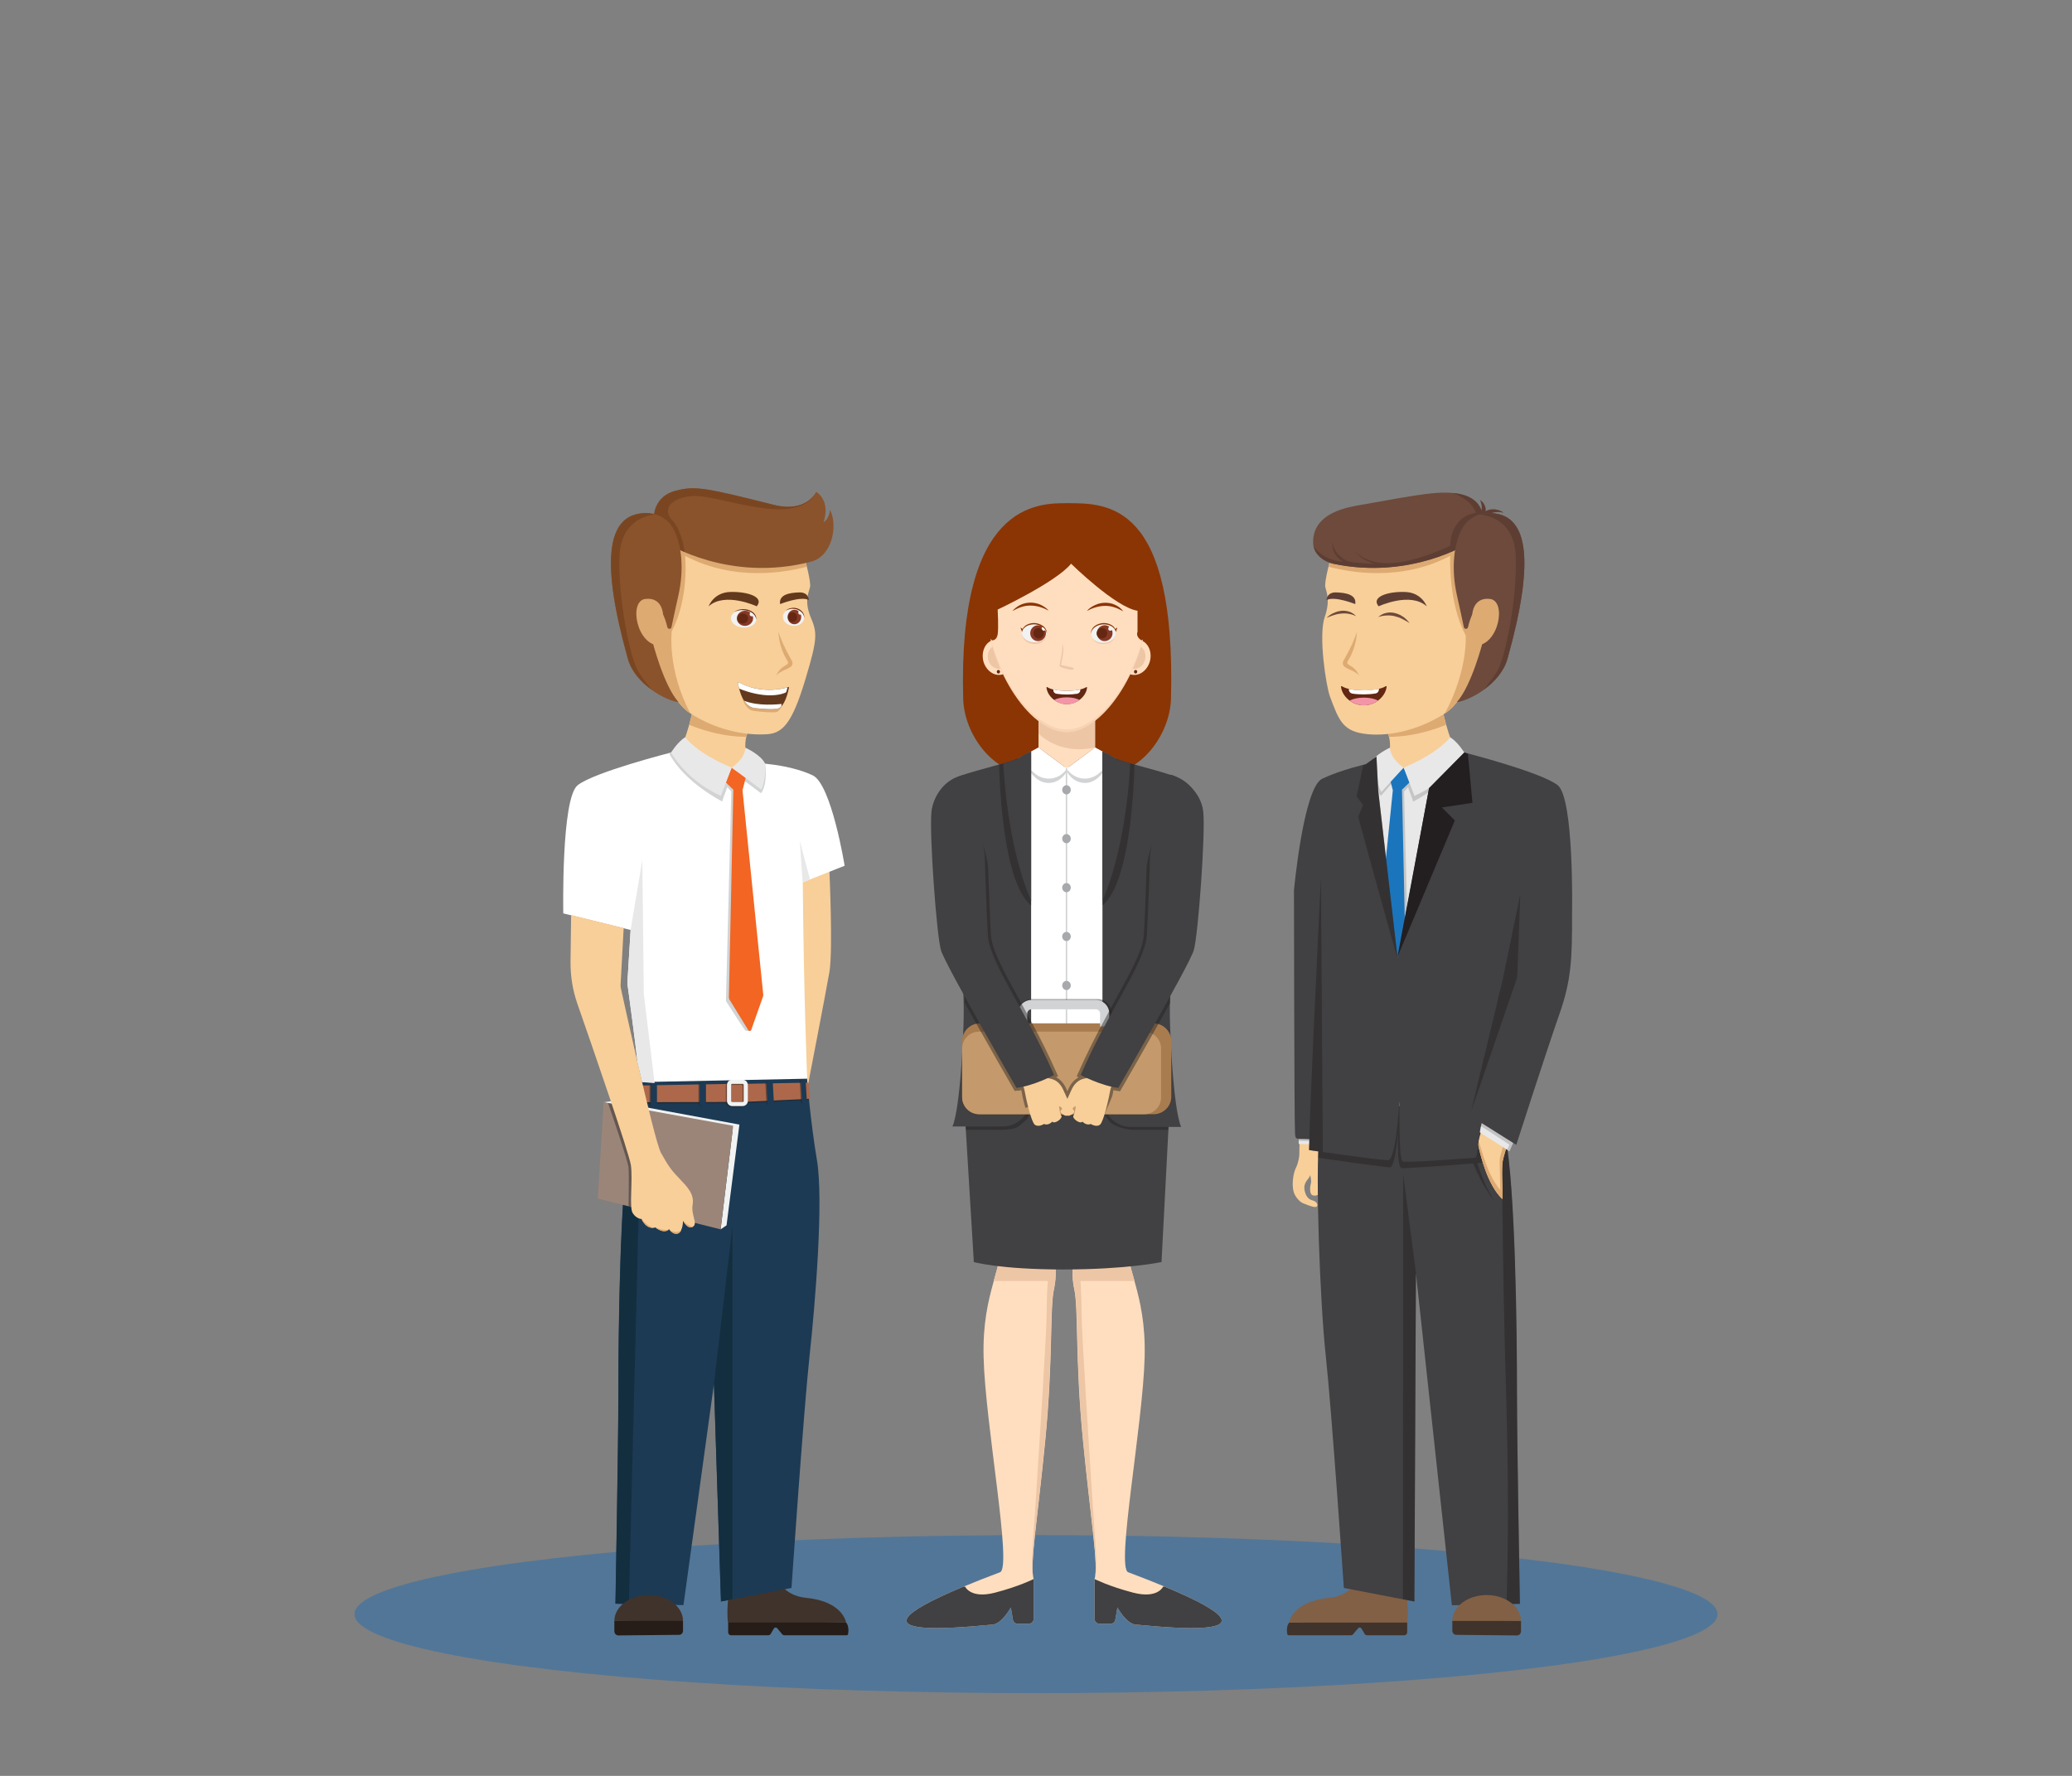 <?xml version="1.0" encoding="UTF-8" standalone="no"?>
<!-- Generator: Adobe Illustrator 22.1.0, SVG Export Plug-In . SVG Version: 6.00 Build 0)  -->

<svg
   xmlns:dc="http://purl.org/dc/elements/1.1/"
   xmlns:cc="http://creativecommons.org/ns#"
   xmlns:rdf="http://www.w3.org/1999/02/22-rdf-syntax-ns#"
   xmlns:svg="http://www.w3.org/2000/svg"
   xmlns="http://www.w3.org/2000/svg"
   xmlns:xlink="http://www.w3.org/1999/xlink"
   xmlns:sodipodi="http://sodipodi.sourceforge.net/DTD/sodipodi-0.dtd"
   xmlns:inkscape="http://www.inkscape.org/namespaces/inkscape"
   version="1.1"
   x="0px"
   y="0px"
   viewBox="0 0 1400 1200"
   style="enable-background:new 0 0 1400 1200;"
   xml:space="preserve"
   id="svg562"
   sodipodi:docname="People Talking.svg"
   inkscape:version="0.92.5 (2060ec1f9f, 2020-04-08)"><rect x="0" y="0" width="1400" height="1200" fill="#808080" stroke="none"/><defs
   id="defs566">
			
			
		
			
			
		
			
			
		</defs><sodipodi:namedview
   pagecolor="#ffffff"
   bordercolor="#666666"
   borderopacity="1"
   objecttolerance="10"
   gridtolerance="10"
   guidetolerance="10"
   inkscape:pageopacity="0"
   inkscape:pageshadow="2"
   inkscape:window-width="1366"
   inkscape:window-height="740"
   id="namedview564"
   showgrid="false"
   inkscape:zoom="0.30909221"
   inkscape:cx="686.50739"
   inkscape:cy="529.28887"
   inkscape:window-x="0"
   inkscape:window-y="0"
   inkscape:window-maximized="1"
   inkscape:current-layer="g559" />
<style
   type="text/css"
   id="style2">
	.st0{fill:#D5F7F2;}
	.st1{opacity:0.41;fill:#56CCB8;}
	.st2{fill:#FFDEBF;}
	.st3{fill:#EDC6A6;}
	.st4{fill:#414042;}
	.st5{fill:#8B3504;}
	.st6{fill:#FFFFFF;}
	.st7{fill:#642712;}
	.st8{fill:#F395A7;}
	.st9{fill:#F1F2F2;}
	.st10{fill:#873925;}
	.st11{opacity:0.45;fill:#231F20;}
	.st12{fill:#D1D3D4;}
	.st13{opacity:0.45;fill:#EDC6A6;}
	.st14{fill:#A7A9AC;}
	.st15{fill:#A97C50;}
	.st16{fill:#C49A6C;}
	.st17{opacity:0.45;}
	.st18{fill:#231F20;}
	.st19{fill:#F8CF99;}
	.st20{opacity:0.55;fill:#56CCB8;}
	.st21{fill:#261D18;}
	.st22{fill:#40332B;}
	.st23{fill:#1C3A54;}
	.st24{fill:#DDAA72;}
	.st25{fill:#F26522;}
	.st26{fill:#E8E8E8;}
	.st27{fill:#AD684B;}
	.st28{fill:#132E3F;}
	.st29{fill:#9B8579;}
	.st30{fill:#8A532C;}
	.st31{fill:#7A4622;}
	.st32{fill:#63391D;}
	.st33{opacity:0.45;fill:#939598;}
	.st34{fill:#826045;}
	.st35{fill:#C4C5C6;}
	.st36{fill:#1B75BC;}
	.st37{clip-path:url(#SVGID_2_);}
	.st38{fill:#D3906E;}
	.st39{fill:#5E3E33;}
	.st40{fill:#6D4A3B;}
</style>

<g
   id="OBJECT">
	<g
   id="g559">
		<ellipse
   class="st1"
   cx="700"
   cy="1090.7"
   rx="460.5"
   ry="53.4"
   id="ellipse7"
   style="fill:#0f68ba;fill-opacity:0.984" />
		<g
   id="g197">
				<g
   id="g17">
					<g
   id="g11">
						<path
   style="fill:#ffdebf"
   inkscape:connector-curvature="0"
   id="path9"
   d="m 712.2,871 c -2.9,12.8 -0.6,47.9 -5.9,102.1 -5.3,54.2 -10.6,84.3 -7.9,93.9 v 26.9 c 0,1.8 -1.5,3.3 -3.3,3.3 h -7.5 c -1.6,0 -3,-1.2 -3.2,-2.8 l -1.4,-8.2 c 0,0 -6.2,11.4 -12.7,11.6 -6,0.2 -113.5,13.5 -19.2,-25.7 7,-2.9 15.2,-6.2 24.6,-9.7 8.4,-3.2 -10,-100 -11.1,-145.2 -1.2,-45.2 14.7,-61.2 11.7,-83.5 l 35.3,5 c 0,0.1 3.5,19.5 0.6,32.3 z"
   class="st2" />
					</g>
					<path
   style="fill:#edc6a6"
   inkscape:connector-curvature="0"
   id="path13"
   d="m 713.1,864.5 c 1,-12 -1.5,-25.7 -1.5,-25.7 l -35.3,-5.1 c 1.4,10.8 -1.6,20.1 -4.9,31.9 H 708 c -0.3,3.4 -0.8,11.7 -0.8,21.6 0,13 -5.2,92.9 -7.2,124.2 -1.9,31.3 -4.1,47 -1.7,55.5 -2.6,-9.6 2.6,-39.6 7.9,-93.9 5.3,-54.3 2.9,-89.4 5.9,-102.1 0.4,-1.7 0.6,-3.5 0.8,-5.3 v 0 c 0.2,-0.3 0.2,-0.7 0.2,-1.1 0,0.1 0,0 0,0 z"
   class="st3" />
					<path
   style="fill:#414042"
   inkscape:connector-curvature="0"
   id="path15"
   d="m 698.4,1067 v 26.9 c 0,1.8 -1.5,3.3 -3.3,3.3 h -7.5 c -1.6,0 -3,-1.2 -3.2,-2.8 l -1.4,-8.2 c 0,0 -6.2,11.4 -12.7,11.6 -6,0.2 -113.5,13.5 -19.2,-25.7 h 1 c 0,0 3.6,8.4 20.2,4.1 16.5,-4.3 26.1,-9.2 26.1,-9.2 z"
   class="st4" />
				</g>
				<g
   id="g27">
					<g
   id="g21">
						<path
   style="fill:#ffdebf"
   inkscape:connector-curvature="0"
   id="path19"
   d="m 725.8,871 c 2.9,12.8 0.6,47.9 5.9,102.1 5.3,54.2 10.6,84.3 7.9,93.9 v 26.9 c 0,1.8 1.5,3.3 3.3,3.3 h 7.5 c 1.6,0 3,-1.2 3.2,-2.8 l 1.4,-8.2 c 0,0 6.2,11.4 12.7,11.6 6,0.2 113.5,13.5 19.2,-25.7 -7,-2.9 -15.2,-6.2 -24.6,-9.7 -8.4,-3.2 10,-100 11.1,-145.2 1.2,-45.2 -14.7,-61.2 -11.7,-83.5 l -35.3,5 c 0,0.1 -3.5,19.5 -0.6,32.3 z"
   class="st2" />
					</g>
					<path
   style="fill:#edc6a6"
   inkscape:connector-curvature="0"
   id="path23"
   d="m 724.9,864.5 c -1,-12 1.5,-25.7 1.5,-25.7 l 35.3,-5.1 c -1.4,10.8 1.6,20.1 4.9,31.9 H 730 c 0.3,3.4 0.8,11.7 0.8,21.6 0,13 5.2,92.9 7.2,124.2 1.9,31.3 4.1,47 1.7,55.5 2.6,-9.6 -2.6,-39.6 -7.9,-93.9 -5.3,-54.3 -2.9,-89.4 -5.9,-102.1 -0.4,-1.7 -0.6,-3.5 -0.8,-5.3 v 0 c -0.2,-0.3 -0.2,-0.7 -0.2,-1.1 0,0.1 0,0 0,0 z"
   class="st3" />
					<path
   style="fill:#414042"
   inkscape:connector-curvature="0"
   id="path25"
   d="m 739.6,1067 v 26.9 c 0,1.8 1.5,3.3 3.3,3.3 h 7.5 c 1.6,0 3,-1.2 3.2,-2.8 l 1.4,-8.2 c 0,0 6.2,11.4 12.7,11.6 6,0.2 113.5,13.5 19.2,-25.7 h -1 c 0,0 -3.6,8.4 -20.2,4.1 -16.5,-4.3 -26.1,-9.2 -26.1,-9.2 z"
   class="st4" />
				</g>
				<path
   style="fill:#8b3504"
   inkscape:connector-curvature="0"
   id="path29"
   d="m 745.9,523.3 c 24.5,0 44.6,-26.6 45.3,-51.1 C 794.7,339.7 748.7,340 721,340 c -20.1,0 -73.8,-0.2 -70.2,132.2 0.7,24.5 20.8,51.1 45.3,51.1 z"
   class="st5" />
				<rect
   style="fill:#ffffff"
   id="rect31"
   height="226.2"
   width="63.3"
   class="st6"
   y="518.3"
   x="689.2" />
				<path
   style="fill:#414042"
   inkscape:connector-curvature="0"
   id="path33"
   d="m 720.8,716.2 c -24,0 -46.4,-1.6 -59.5,-2.8 -6.2,-0.6 -11.5,4.6 -11.1,10.8 l 7.8,128.6 c 0,0 17.9,5 60.3,5 43.3,0 66.5,-5 66.5,-5 l 6.7,-128.6 c 0.3,-6.2 -4.9,-11.3 -11.1,-10.7 -13.1,1.1 -35.6,2.7 -59.6,2.7 z"
   class="st4" />
				<g
   id="g51">
					<g
   id="g39">
						<path
   style="fill:#ffdebf"
   inkscape:connector-curvature="0"
   id="path35"
   d="m 771.1,432.7 -7.7,22.8 c 5.2,2 11.1,-1.5 13.3,-7.8 2.1,-6.3 -0.4,-13 -5.6,-15 z"
   class="st2" />
						<path
   style="fill:#edc6a6"
   inkscape:connector-curvature="0"
   id="path37"
   d="m 769.8,436.5 -5.1,15.1 c 3.4,1.3 7.4,-1 8.8,-5.1 1.4,-4.2 -0.2,-8.6 -3.7,-10 z"
   class="st3" />
					</g>
					<g
   id="g45">
						<path
   style="fill:#ffdebf"
   inkscape:connector-curvature="0"
   id="path41"
   d="m 670.3,432.7 7.7,22.8 c -5.2,2 -11.1,-1.5 -13.3,-7.8 -2,-6.3 0.4,-13 5.6,-15 z"
   class="st2" />
						<path
   style="fill:#edc6a6"
   inkscape:connector-curvature="0"
   id="path43"
   d="m 671.6,436.5 5.1,15.1 c -3.4,1.3 -7.4,-1 -8.8,-5.1 -1.4,-4.2 0.3,-8.6 3.7,-10 z"
   class="st3" />
					</g>
					<ellipse
   style="fill:#642712"
   id="ellipse47"
   ry="1.2"
   rx="1.1"
   cy="453.9"
   cx="767.3"
   class="st7" />
					<ellipse
   style="fill:#642712"
   id="ellipse49"
   ry="1.2"
   rx="1.1"
   cy="453.9"
   cx="674.6"
   class="st7" />
				</g>
				<polygon
   style="fill:#ffdebf"
   id="polygon53"
   points="701.7,505.1 701.7,477.5 739.9,477.5 739.9,505.1 720.8,519.2 "
   class="st2" />
				<path
   style="fill:#edc6a6"
   inkscape:connector-curvature="0"
   id="path55"
   d="m 701.7,477.5 v 18.2 c 4.1,4 17.2,14.1 38.2,9.4 v -27.6 z"
   class="st3" />
				<path
   style="fill:#ffdebf"
   inkscape:connector-curvature="0"
   id="path57"
   d="m 774.9,411.1 c 0,36.5 -28,83.6 -54.1,83.6 -26.7,0 -54.1,-47.1 -54.1,-83.6 0,-36.5 24.2,-52 54.1,-52 29.9,0.1 54.1,15.6 54.1,52 z"
   class="st2" />
				<g
   id="g65">
					<path
   style="fill:#642712"
   inkscape:connector-curvature="0"
   id="path59"
   d="m 720.8,466.8 c -5.1,0 -10.6,-0.7 -13.2,-2.5 -0.2,-0.2 -0.6,0 -0.5,0.3 0.5,5.6 6.5,11.2 13.7,11.2 7.3,0 13.2,-5.6 13.7,-11.2 0,-0.3 -0.3,-0.4 -0.5,-0.3 -2.6,1.7 -8.1,2.5 -13.2,2.5 z"
   class="st7" />
					<path
   style="fill:#f395a7"
   inkscape:connector-curvature="0"
   id="path61"
   d="m 720.8,471.2 c -3.5,0 -6.6,0.7 -8.6,1.8 2.4,1.7 5.3,2.9 8.6,2.9 3.2,0 6.2,-1.1 8.6,-2.9 -2,-1.1 -5.1,-1.8 -8.6,-1.8 z"
   class="st8" />
					<path
   style="fill:#ffffff"
   inkscape:connector-curvature="0"
   id="path63"
   d="m 711.7,465.9 v 0.5 c 0,1.2 0.9,2.2 2.2,2.4 2.2,0.3 4.5,0.5 6.9,0.5 2.3,0 4.7,-0.2 6.9,-0.5 1.3,-0.2 2.2,-1.2 2.2,-2.4 v -0.5 c -2.7,0.6 -5.9,0.9 -9.1,0.9 -3.2,0 -6.4,-0.3 -9.1,-0.9 z"
   class="st6" />
				</g>
				<g
   id="g79">
					<path
   style="fill:#edc6a6"
   inkscape:connector-curvature="0"
   id="path67"
   d="m 737.3,428.5 c 0,0 0.6,8.1 10.4,6.4 4.9,-0.9 6.6,-5.2 6.3,-7.5 z"
   class="st3" />
					<g
   id="g77">
						<g
   id="g71">
							
								<ellipse
   style="fill:#f1f2f2"
   id="ellipse69"
   ry="6.3"
   rx="8.4"
   cy="427.9"
   cx="745.7"
   class="st9"
   transform="matrix(0.997,-0.078,0.078,0.997,-31.175,59.613)" />
						</g>
						<path
   style="fill:#873925"
   inkscape:connector-curvature="0"
   id="path73"
   d="m 751.3,425.7 c -0.2,0.3 -0.6,0.4 -1,0.5 -0.8,0.1 -1.5,-0.6 -1.5,-1.4 0,-0.5 0.3,-1 0.7,-1.3 -1,-0.7 -2.1,-1.1 -3.4,-1 -2.9,0.2 -5.2,2.7 -5,5.7 0.2,2.9 2.7,5.2 5.6,5 2.9,-0.2 5.2,-2.7 5,-5.7 0,-0.7 -0.2,-1.2 -0.4,-1.8 z"
   class="st10" />
						
							<ellipse
   style="fill:#642712"
   id="ellipse75"
   ry="3.5"
   rx="3.6"
   cy="427.9"
   cx="744.9"
   class="st7"
   transform="matrix(0.762,-0.647,0.647,0.762,-99.901,583.802)" />
					</g>
				</g>
				<path
   style="opacity:0.45;fill:#231f20"
   inkscape:connector-curvature="0"
   id="path81"
   d="m 745.8,752.3 c 0,-1.2 4.1,-1.5 3.7,-2.6 2.1,-1.5 8.3,1.4 8.3,1.4 l 32.3,1.5 -0.7,10.8 c -4.7,0 -17.6,0 -23.8,0 -4.7,0 -12.2,-2.3 -15.1,-4.8 -1.9,-1.8 -4.7,-6.3 -4.7,-6.3 z"
   class="st11" />
				<g
   id="g87">
					<path
   style="fill:#d1d3d4"
   inkscape:connector-curvature="0"
   id="path83"
   d="m 701.7,505.1 -13.9,8.4 11.1,11.3 c 6.8,6.9 17,5.2 22,-3.6 v 0 z"
   class="st12" />
					<path
   style="fill:#d1d3d4"
   inkscape:connector-curvature="0"
   id="path85"
   d="m 739.9,505.1 13.9,8.4 -11.1,11.3 c -6.8,6.9 -17,5.2 -22,-3.6 v 0 z"
   class="st12" />
				</g>
				<path
   style="fill:#ffffff"
   inkscape:connector-curvature="0"
   id="path89"
   d="m 701.7,505.1 -13.9,7.4 11.1,9.9 c 6.8,6 17,4.6 22,-3.1 v 0 z"
   class="st6" />
				<path
   style="fill:#ffffff"
   inkscape:connector-curvature="0"
   id="path91"
   d="m 739.9,505.1 13.9,7.4 -11.1,9.9 c -6.8,6 -17,4.6 -22,-3.1 v 0 z"
   class="st6" />
				<g
   id="g95">
					<path
   style="fill:#414042"
   inkscape:connector-curvature="0"
   id="path93"
   d="m 812.2,551.7 c 0,-12.4 -7.5,-23.5 -18.6,-27.2 -15.5,-5.3 -33.4,-9 -39.8,-12 -6.2,-2.9 -8.9,-4.7 -8.9,-4.7 v 233.4 c 0,11.2 8.5,20.3 19,20.3 h 34.2 c 0,0 -5.2,-8.3 -7.5,-68.3 -2.4,-66.9 21.6,-141.5 21.6,-141.5 z"
   class="st4" />
				</g>
				<path
   style="opacity:0.45;fill:#231f20"
   inkscape:connector-curvature="0"
   id="path97"
   d="m 766.5,516.6 c -5.6,-1.5 -10.1,-2.9 -12.7,-4.1 -6.2,-2.9 -8.9,-4.7 -8.9,-4.7 v 104 c 18.4,-15.1 21.2,-77.9 21.6,-95.2 z"
   class="st11" />
				<path
   style="opacity:0.45;fill:#231f20"
   inkscape:connector-curvature="0"
   id="path99"
   d="m 694,756.2 c 2.3,-3.2 0.2,-4.7 0.6,-5.7 -2.1,-1.5 -10.4,0.6 -10.4,0.6 l -32.3,1.5 0.7,10.8 c 4.7,0 17.6,0 23.8,0 4.7,0 8.8,-0.4 11.5,-2.1 1.7,-1.1 6.1,-5.1 6.1,-5.1 z"
   class="st11" />
				<path
   style="fill:#414042"
   inkscape:connector-curvature="0"
   id="path101"
   d="m 753.8,512.5 c -5.6,-3.7 -8.9,-4.7 -8.9,-4.7 v 101 c 14.8,-34.3 18.1,-79.2 18.8,-93 -4.2,-1.2 -7.9,-2 -9.9,-3.3 z"
   class="st4" />
				<rect
   style="opacity:0.45;fill:#231f20"
   id="rect103"
   height="2.9"
   width="28.8"
   class="st11"
   y="717.3"
   x="754.5" />
				<g
   id="g107">
					<path
   style="fill:#414042"
   inkscape:connector-curvature="0"
   id="path105"
   d="m 629.4,551.7 c 0,-12.4 7.5,-23.5 18.6,-27.2 15.5,-5.3 33.4,-9 39.8,-12 6.2,-2.9 8.9,-4.7 8.9,-4.7 v 233.1 c 0,11.2 -8.5,20.3 -19,20.3 h -34.2 c 0,0 5.2,-8 7.5,-68 2.5,-66.9 -21.6,-141.5 -21.6,-141.5 z"
   class="st4" />
				</g>
				<path
   style="opacity:0.45;fill:#231f20"
   inkscape:connector-curvature="0"
   id="path109"
   d="m 675.1,516.6 c 5.6,-1.5 10.1,-2.9 12.7,-4.1 6.2,-2.9 8.9,-4.7 8.9,-4.7 v 104 c -18.4,-15.1 -21.2,-77.9 -21.6,-95.2 z"
   class="st11" />
				<path
   style="fill:#414042"
   inkscape:connector-curvature="0"
   id="path111"
   d="m 687.8,512.5 c 5.6,-3.7 8.9,-4.7 8.9,-4.7 v 101 c -14.8,-34.3 -18.1,-79.2 -18.8,-93 4.2,-1.2 7.9,-2 9.9,-3.3 z"
   class="st4" />
				
					<rect
   style="opacity:0.45;fill:#231f20"
   id="rect113"
   height="2.9"
   width="31.7"
   class="st11"
   transform="rotate(-180,671.225,718.744)"
   y="717.3"
   x="655.4" />
				<g
   id="g119">
					<path
   style="fill:#8b3504"
   inkscape:connector-curvature="0"
   id="path115"
   d="m 753.6,408.8 c -2.1,-1.1 -4.4,-1.5 -6.8,-1.5 -2.3,0 -4.7,0.5 -6.8,1.5 -2.1,1 -4.1,2.2 -5.6,4 4,-2.1 8.2,-3.4 12.4,-3.4 2.1,0 4.2,0.3 6.2,1 2.1,0.6 4,1.7 6,2.7 -1.4,-1.9 -3.3,-3.4 -5.4,-4.3 z"
   class="st5" />
					<path
   style="fill:#8b3504"
   inkscape:connector-curvature="0"
   id="path117"
   d="m 696.3,407.2 c -2.3,0 -4.7,0.5 -6.8,1.5 -2.1,1 -4,2.5 -5.5,4.2 2,-1 4,-2.1 6,-2.7 2,-0.7 4.1,-1 6.2,-1 4.2,0 8.4,1.3 12.4,3.4 -1.6,-1.8 -3.5,-3 -5.6,-4 -2,-0.9 -4.4,-1.4 -6.7,-1.4 z"
   class="st5" />
				</g>
				<path
   style="opacity:0.45;fill:#edc6a6"
   inkscape:connector-curvature="0"
   id="path121"
   d="m 720.8,492.9 c -26.5,0 -53.8,-46.1 -54.1,-82.1 0,0.1 0,0.2 0,0.3 0,36.5 27.4,83.6 54.1,83.6 26.1,0 54.1,-47.1 54.1,-83.6 0,-0.1 0,-0.2 0,-0.3 -0.3,36 -28.1,82.1 -54.1,82.1 z"
   class="st13" />
				<path
   style="fill:#8b3504"
   inkscape:connector-curvature="0"
   id="path123"
   d="m 753.5,425 c -0.5,-1.1 -1.4,-2 -2.6,-2.7 -1.7,-1 -3.7,-1.4 -5.7,-1.3 -1.9,0.2 -3.9,0.8 -5.5,2 -1.6,1.2 -2.8,3.3 -2.5,5.3 0.1,-2.1 1.4,-3.7 2.9,-4.7 1.5,-1 3.3,-1.6 5.1,-1.7 1.8,-0.1 3.6,0.2 5.3,1 1.6,0.8 3.1,2.2 3.4,4.2 0,-0.1 0,-0.2 0,-0.3 0,0.2 0,0.3 0,0.3 L 755,424 Z"
   class="st5" />
				<g
   id="g137">
					<path
   style="fill:#edc6a6"
   inkscape:connector-curvature="0"
   id="path125"
   d="m 707.2,428.5 c 0,0 -0.6,8.1 -10.4,6.4 -4.9,-0.9 -6.6,-5.2 -6.3,-7.5 z"
   class="st3" />
					<g
   id="g135">
						<g
   id="g129">
							
								<ellipse
   style="fill:#f1f2f2"
   id="ellipse127"
   ry="8.4"
   rx="6.3"
   cy="427.9"
   cx="698.9"
   class="st9"
   transform="matrix(0.078,-0.997,0.997,0.078,217.619,1091.158)" />
						</g>
						<path
   style="fill:#873925"
   inkscape:connector-curvature="0"
   id="path131"
   d="m 706.3,425.7 c -0.2,0.3 -0.6,0.4 -1,0.5 -0.8,0.1 -1.5,-0.6 -1.5,-1.4 0,-0.5 0.3,-1 0.7,-1.3 -1,-0.7 -2.1,-1.1 -3.4,-1 -2.9,0.2 -5.2,2.7 -5,5.7 0.2,3 2.7,5.2 5.6,5 2.9,-0.2 5.2,-2.7 5,-5.7 0,-0.7 -0.2,-1.2 -0.4,-1.8 z"
   class="st10" />
						<path
   style="fill:#642712"
   inkscape:connector-curvature="0"
   id="path133"
   d="m 705.3,428.2 c 0,-0.8 -0.2,-1.5 -0.6,-2.1 -0.3,-0.2 -0.6,-0.4 -0.7,-0.8 -0.6,-0.5 -1.2,-0.8 -2,-0.9 -2,-0.1 -3.6,1.3 -3.7,3.3 -0.1,2 1.4,3.6 3.3,3.8 1.9,0.1 3.5,-1.4 3.7,-3.3 z"
   class="st7" />
					</g>
				</g>
				<path
   style="fill:#8b3504"
   inkscape:connector-curvature="0"
   id="path139"
   d="m 691,425 c 0.5,-1.1 1.4,-2 2.6,-2.7 1.7,-1 3.7,-1.4 5.7,-1.3 1.9,0.2 3.9,0.8 5.5,2 1.6,1.2 2.8,3.3 2.5,5.3 -0.1,-2.1 -1.4,-3.7 -2.9,-4.7 -1.5,-1 -3.3,-1.6 -5.1,-1.7 -1.8,-0.1 -3.6,0.2 -5.3,1 -1.6,0.8 -3.1,2.2 -3.4,4.2 0,-0.1 0,-0.2 0,-0.3 0,0.2 0,0.3 0,0.3 l -1.1,-3.1 z"
   class="st5" />
				<path
   style="fill:#edc6a6"
   inkscape:connector-curvature="0"
   id="path141"
   d="m 720.8,450.2 c -3.1,-0.8 -3.6,-0.8 -4,-0.7 0.6,-2.2 0.9,-4.6 1.4,-7.1 0.3,-2.5 0.5,-5.2 -0.4,-7.6 0.2,5.1 -1,9.9 -1.9,14.9 v 0 c -0.2,0.8 1.3,1.4 4.4,2.2 3.1,0.8 5.2,0.8 5.3,0.1 0.1,-0.9 -1.7,-1.1 -4.8,-1.8 z"
   class="st3" />
				<rect
   style="fill:#d1d3d4"
   id="rect143"
   height="189.5"
   width="1"
   class="st12"
   y="519.2"
   x="720.1" />
				<g
   id="g155">
					<ellipse
   style="fill:#a7a9ac"
   id="ellipse145"
   ry="3.1"
   rx="2.9"
   cy="533.7"
   cx="720.6"
   class="st14" />
					<ellipse
   style="fill:#a7a9ac"
   id="ellipse147"
   ry="3.1"
   rx="2.9"
   cy="566.7"
   cx="720.6"
   class="st14" />
					<ellipse
   style="fill:#a7a9ac"
   id="ellipse149"
   ry="3.1"
   rx="2.9"
   cy="599.8"
   cx="720.6"
   class="st14" />
					<ellipse
   style="fill:#a7a9ac"
   id="ellipse151"
   ry="3.1"
   rx="2.9"
   cy="632.8"
   cx="720.6"
   class="st14" />
					<ellipse
   style="fill:#a7a9ac"
   id="ellipse153"
   ry="3.1"
   rx="2.9"
   cy="665.9"
   cx="720.6"
   class="st14" />
				</g>
				<g
   id="g173">
					<g
   id="g161">
						<path
   style="fill:#a97c50"
   inkscape:connector-curvature="0"
   id="path157"
   d="M 779.5,752.9 H 662.1 c -6.6,0 -12,-5.4 -12,-12 v -37.4 c 0,-6.6 5.4,-12 12,-12 h 117.3 c 6.6,0 12,5.4 12,12 v 37.4 c 0.1,6.6 -5.3,12 -11.9,12 z"
   class="st15" />
						<path
   style="fill:#c49a6c"
   inkscape:connector-curvature="0"
   id="path159"
   d="M 773.1,752.9 H 661.5 c -6.3,0 -11.4,-5.1 -11.4,-11.4 v -33 c 0,-6.3 5.1,-11.4 11.4,-11.4 h 111.6 c 6.3,0 11.4,5.1 11.4,11.4 v 33 c 0,6.3 -5.1,11.4 -11.4,11.4 z"
   class="st16" />
					</g>
					<g
   id="g171">
						<g
   style="opacity:0.45"
   id="g165"
   class="st17">
							<path
   style="fill:#231f20"
   inkscape:connector-curvature="0"
   id="path163"
   d="m 751.1,693.6 h -6.4 v -9.1 c 0,-1.6 -1.3,-3 -3,-3 h -44.4 c -1.6,0 -3,1.3 -3,3 v 9.1 h -6.4 v -9.1 c 0,-5.2 4.2,-9.4 9.4,-9.4 h 44.4 c 5.2,0 9.4,4.2 9.4,9.4 z"
   class="st18" />
						</g>
						<g
   id="g169">
							<path
   style="fill:#d1d3d4"
   inkscape:connector-curvature="0"
   id="path167"
   d="m 749.6,693.6 h -6.3 v -8.7 c 0,-1.6 -1.3,-2.9 -2.9,-2.9 H 697 c -1.6,0 -2.9,1.3 -2.9,2.9 v 8.7 h -6.3 v -8.7 c 0,-5.1 4.1,-9.2 9.2,-9.2 h 43.3 c 5.1,0 9.2,4.1 9.2,9.2 v 8.7 z"
   class="st12" />
						</g>
					</g>
				</g>
				<path
   style="opacity:0.45;fill:#231f20"
   inkscape:connector-curvature="0"
   id="path175"
   d="m 792.8,530.5 c -1.7,-0.6 0.3,-0.3 -1.4,-0.9 -5.6,5.6 -6.6,15.8 -11.3,34.5 -1.7,6.8 -5.2,16.2 -5.4,23.2 -0.4,13.5 -1.2,35.1 -1.8,44.3 -0.6,10.2 -8.7,24.8 -18.9,43.3 -2.9,5.2 -5.9,10.8 -9,16.6 v 0 c -5.5,10.3 -11.2,21.5 -16.7,34 l -0.8,1.8 1.3,0.7 c -2.3,1.2 -5,3.5 -6.9,7.9 -1.6,3.7 -3,6.5 -4.1,8.6 h 27.1 v 4.5 c 1.5,0.9 0.2,3.7 1,5.3 0.8,-2.7 3.8,-9.2 3.9,-9.4 0.1,-0.3 1.6,-3.9 1.7,-4.2 0,-0.1 0,-0.2 0.1,-0.3 0.1,-0.4 0.1,-0.7 0.2,-1 0,0 0,0 0,-0.1 0.1,-0.3 0.1,-0.5 0.2,-0.8 0,-0.1 0,-0.1 0,-0.1 0,-0.2 0.1,-0.4 0.1,-0.5 0,-0.1 0,-0.1 0,-0.2 0,-0.1 0,-0.2 0.1,-0.3 0,0 0,-0.1 0,-0.1 0,-0.1 0,-0.1 0,-0.1 0,-0.2 0.1,-0.4 0.1,-0.5 0.1,0 0.1,0 0.2,0 v 0 c 1,0.2 2,0.3 2.9,0.5 l 1.4,0.2 0.7,-1.2 c 1.2,-2.1 18.8,-32.6 33.1,-58.4 1.2,-62.5 21.6,-126.1 21.6,-126.1 0,-12.5 -8.4,-17.4 -19.4,-21.2 z m -54.1,185.4 c -2,0.1 -4,0.1 -6.1,0.2 2,-0.1 4,-0.1 6.1,-0.2 z m 6.2,-0.2 c -1.9,0.1 -3.8,0.1 -5.7,0.2 2,-0.1 3.9,-0.1 5.7,-0.2 z"
   class="st11" />
				<path
   style="opacity:0.45;fill:#231f20"
   inkscape:connector-curvature="0"
   id="path177"
   d="m 689.9,736.7 c 0.1,0 0.1,0 0.2,0 0,0.2 0.1,0.4 0.1,0.5 0,0 0.2,0.9 0.4,2.2 0,0 0,0 0,0 0.1,0.6 0.3,1.3 0.4,2.1 0,0.1 0,0.2 0.1,0.3 0.1,0.3 0.1,0.6 0.2,0.9 0.1,0.3 0.1,0.5 0.2,0.8 0,0.1 0.1,0.3 0.1,0.4 0,0.2 0.1,0.4 0.1,0.5 v 0 c 0.3,1.4 0.8,2.9 1.2,4.3 1.2,-0.6 2.6,-1 4.1,-1 h 0.6 l -0.2,-3.3 h 20.4 c 0.9,-1.8 2.1,-4.1 3.4,-7 -0.2,-0.5 -0.5,-1 -0.7,-1.6 -1.9,-4.4 -4.6,-6.7 -6.9,-7.9 l 1.3,-0.7 -0.8,-1.8 c -5.5,-12.5 -11.1,-23.7 -16.7,-34 v 0 c -3.1,-5.8 -6.1,-11.3 -9,-16.6 -10.2,-18.5 -18.3,-33.1 -18.9,-43.3 -0.6,-9.2 -1.3,-30.8 -1.8,-44.3 -0.2,-7 -3.7,-16.4 -5.4,-23.2 -4.7,-18.7 -5.7,-28.9 -11.3,-34.5 -1.7,0.5 0.3,0.3 -1.4,0.9 -11.1,3.8 -19.4,8.7 -19.4,21.1 0,0 20.5,63.6 21.6,126.1 14.3,25.8 31.9,56.3 33.1,58.4 l 0.7,1.2 1.4,-0.2 c 1,0.1 1.9,-0.1 2.9,-0.3 z"
   class="st11" />
				<g
   id="g185">
					<path
   style="fill:#f8cf99"
   inkscape:connector-curvature="0"
   id="path179"
   d="m 739.2,724.8 c 0,0 -3.5,3 -4.5,3.6 -1,0.5 -7.2,-0.1 -10.9,8.4 -3.7,8.5 -6.4,13.1 -7.2,13.9 -0.8,0.8 3.2,4.5 5.1,2.8 1.9,-1.7 2.6,-5.6 5.2,-6 0,0 -0.5,4.8 -1.6,6.4 -1.2,1.6 4.4,6 6.1,4 0,0 2.5,2.9 5.6,1.6 0,0 3.9,2.5 6.3,0.4 2.4,-2.1 5.9,-17.6 6.8,-22.9 0.9,-5.3 5.5,-9.7 5.5,-9.7 z"
   class="st19" />
					<g
   id="g183">
						<path
   style="fill:#414042"
   inkscape:connector-curvature="0"
   id="path181"
   d="m 730.2,726.4 c 0,0 13.6,7.3 25.4,8.7 0,0 48,-82.9 51,-93 3,-10.1 8,-79.5 6.4,-93.7 -1.6,-14.2 -14.4,-22.5 -21.4,-24.8 -7,-2.3 -14.5,53.9 -14.5,53.9 0,0 -1.3,40.2 -2.2,54.3 -1.1,18.7 -25,49.4 -44.7,94.6 z"
   class="st4" />
					</g>
				</g>
				<g
   id="g193">
					<path
   style="fill:#f8cf99"
   inkscape:connector-curvature="0"
   id="path187"
   d="m 703.2,724.8 c 0,0 3.5,3 4.5,3.6 1,0.6 7.2,-0.1 10.9,8.4 3.7,8.5 6.4,13.1 7.2,13.9 0.8,0.8 -3.2,4.5 -5.1,2.8 -1.9,-1.7 -2.6,-5.6 -5.2,-6 0,0 0.5,4.8 1.6,6.4 1.2,1.6 -4.4,6 -6.1,4 0,0 -2.5,2.9 -5.6,1.6 0,0 -3.9,2.5 -6.3,0.4 -2.4,-2.1 -5.9,-17.6 -6.8,-22.9 -0.9,-5.3 -5.5,-9.7 -5.5,-9.7 z"
   class="st19" />
					<g
   id="g191">
						<path
   style="fill:#414042"
   inkscape:connector-curvature="0"
   id="path189"
   d="m 712.2,726.4 c 0,0 -13.6,7.3 -25.4,8.7 0,0 -48,-82.9 -51,-93 -3,-10.1 -8,-79.5 -6.4,-93.7 1.6,-14.2 14.4,-22.5 21.4,-24.8 7,-2.3 14.5,53.9 14.5,53.9 0,0 1.3,40.2 2.2,54.3 1,18.7 25,49.4 44.7,94.6 z"
   class="st4" />
					</g>
				</g>
				<path
   style="fill:#8b3504"
   inkscape:connector-curvature="0"
   id="path195"
   d="m 670.3,432.7 c 0,0 3.1,0.3 3.8,-4 0.7,-4.3 0,-16.8 0,-16.8 0,0 39.6,-18.6 49.6,-31 0,0 30.1,29.6 44.9,31.8 v 14.2 c 0,0 -1.6,3.1 2.6,5.8 l 9.5,-5.3 -2.7,-42.5 c 0,0 -8,-23 -8.8,-23.5 -0.8,-0.5 -14.2,-6.2 -14.2,-6.2 l -21.1,-7 -41.7,1.9 -2.9,5.4 -10.7,11.8 -7.8,8.6 -3.5,6.2 -3.2,7.2 -2.4,8.6 -5.6,15 2.1,9.1 z"
   class="st5" />
			</g>
		<g
   id="g377">
				<g
   id="g373">
					<g
   id="g371">
						<g
   id="g313">
							<g
   id="g229">
								<path
   style="fill:#261d18"
   inkscape:connector-curvature="0"
   id="path225"
   d="m 493.7,1093.5 -1.7,3 v 6.5 c 0,1.1 0.9,2 2,2 h 25 c 0.9,0 1.7,-0.5 2,-1.4 l 1.9,-3.2 c 0.5,-0.8 1.6,-0.9 2.2,-0.2 l 3.1,3.7 c 0.4,0.7 1.1,1.1 1.9,1.1 H 572 c 0.5,0 0.9,-0.3 1,-0.8 0.3,-1.6 0.7,-5.3 -1.2,-7.7 z"
   class="st21" />
								<path
   style="fill:#40332b"
   inkscape:connector-curvature="0"
   id="path227"
   d="m 493.4,1070.2 c 0,0 -3,16.1 -1.5,26.2 h 79.8 c 0,0 -2.1,-14.3 -27,-16.7 -15.9,-1.5 -20.2,-13.8 -20.2,-13.8 z"
   class="st22" />
							</g>
							<path
   style="fill:#f8cf99"
   inkscape:connector-curvature="0"
   id="path231"
   d="m 560.4,588.3 c 0,0 2.5,54.2 0,68.6 -2.5,14.4 -15.4,81 -15.4,81 l -8.4,-20.9 6,-56.6 -6.5,-68.6 z"
   class="st19" />
							<path
   style="fill:#ffffff"
   inkscape:connector-curvature="0"
   id="path233"
   d="m 390.3,530.6 c 11.2,-8.9 63.1,-22.1 63.1,-22.1 l 18,2.1 23,8 12.5,-3.8 13.1,1.6 c 0,0 16.4,1.5 29.1,7.5 12.7,6 21.6,61.1 21.6,61.1 l -28.3,11.2 c 0.7,78.3 3,132.7 3,132.7 -45.4,8.2 -102.7,3.2 -111.4,2.4 -1.1,-4.6 -2.2,-9.4 -3.3,-14 -1.3,-12.5 -6.8,-52.8 -6.8,-52.8 l 2.2,-36.1 -45.5,-11.2 c 0,-0.1 -1.5,-77.6 9.7,-86.6 z"
   class="st6" />
							<path
   style="fill:#1c3a54"
   inkscape:connector-curvature="0"
   id="path235"
   d="m 545.3,728.9 c 0,0 2.2,28.3 6.7,55.1 4.5,26.8 -1,95.4 -5,132.2 -4,36.8 -12.2,156.8 -12.2,156.8 l -47.7,9.2 -4.7,-147.1 -20.6,149.5 -46,-0.9 c 0,0 2,-105.8 2,-144.6 0,-38.8 1,-135.9 7.9,-171.9 7,-36 7,-36 7,-36 z"
   class="st23" />
							<path
   style="fill:#f8cf99"
   inkscape:connector-curvature="0"
   id="path237"
   d="m 505.3,515.7 c -5,-18.9 2.5,-24.3 2.5,-24.3 L 468.5,477 c 0,0 -3,20.9 -12.9,36.8 l 39.7,7.5 z"
   class="st19" />
							<path
   style="fill:#ddaa72"
   inkscape:connector-curvature="0"
   id="path239"
   d="m 468.5,477 39.3,14.4 c 0,0 -2.3,1.7 -3.5,6.5 -9.3,0 -22.8,-1.7 -38.6,-8.1 2.1,-7.4 2.8,-12.8 2.8,-12.8 z"
   class="st24" />
							<path
   style="fill:#d1d3d4"
   inkscape:connector-curvature="0"
   id="path241"
   d="m 517,516.1 c 0,0 2,13.6 -2.8,19.9 l -17.3,-12.9 -2.2,0.4 c 0,0 -6.1,15.3 -6.7,18.1 0,0 -25.8,-13 -35.9,-32.6 l 1.3,-0.5 36.6,13.4 15.7,-3.5 z"
   class="st12" />
							<path
   style="fill:#d1d3d4"
   inkscape:connector-curvature="0"
   id="path243"
   d="m 490.6,530.9 3.5,4 -3.6,141.5 c 0,0 11.2,17.5 12.7,19.4 1.5,1.9 4.4,0.1 4.4,0.1 l -9.6,-167.1 -9.7,-3.4 z"
   class="st12" />
							<path
   style="fill:#f26522"
   inkscape:connector-curvature="0"
   id="path245"
   d="m 490.1,528.4 4.2,-9.7 9.6,6.7 -2.2,8.6 14,138 c 0.1,0.5 0,1 -0.2,1.5 l -7.9,22.4 c -0.3,0.9 -1.5,1 -2,0.2 L 493,675.6 c -0.4,-0.6 -0.5,-1.2 -0.5,-1.9 l 3,-140.1 z"
   class="st25" />
							<path
   style="opacity:0.45;fill:#231f20"
   inkscape:connector-curvature="0"
   id="path247"
   d="m 432.2,734.4 62.4,-1.1 h 7.1 l 43.6,-0.8 c 0.1,0 0.2,0.1 0.3,0.1 0.2,2.5 0.6,6.2 1,10.7 -0.1,0.1 -0.3,0.1 -0.4,0.1 l -44.5,2.1 h -7.1 l -64.5,0.2 c 1.1,-6.1 1.8,-9.4 2.1,-11.3 z"
   class="st11" />
							<g
   id="g253">
								<path
   style="fill:#e8e8e8"
   inkscape:connector-curvature="0"
   id="path249"
   d="m 494.4,518.7 -7.3,19.1 c -23.7,-10.6 -33.7,-29.3 -33.7,-29.3 0,0 4.7,-7.5 9.6,-10.3 -0.1,0 7.8,10.8 31.4,20.5 z"
   class="st26" />
								<path
   style="fill:#e8e8e8"
   inkscape:connector-curvature="0"
   id="path251"
   d="m 514.4,533.6 -20,-14.9 c 0,0 9.1,-5.9 9.2,-13.5 0,0 10.8,4.9 13.4,10.9 0,0 0.9,9.9 -2.6,17.5 z"
   class="st26" />
							</g>
							<path
   style="fill:#ad684b"
   inkscape:connector-curvature="0"
   id="path255"
   d="m 432.3,733.5 62.4,-1.1 h 7.1 l 43.6,-0.8 c 0.6,0 1.1,0.4 1.1,1 0.2,1.9 0.4,4.5 0.8,8.7 0.1,0.6 -0.4,1.2 -1,1.2 l -44.5,2.1 h -7.1 l -64.5,0.2 c 1.1,-6 1.7,-9.4 2.1,-11.3 z"
   class="st27" />
							<path
   style="opacity:0.45;fill:#231f20"
   inkscape:connector-curvature="0"
   id="path257"
   d="m 490.4,733.8 v 10.8 c 0,1.9 1.6,3.5 3.5,3.5 h 7.1 c 1.9,0 3.5,-1.6 3.5,-3.5 v -10.8 c 0,-1.9 -1.6,-3.5 -3.5,-3.5 h -7.1 c -1.9,0.1 -3.5,1.6 -3.5,3.5 z m 2.8,0 c 0,-0.4 0.3,-0.7 0.7,-0.7 h 7.1 c 0.4,0 0.7,0.3 0.7,0.7 v 10.8 c 0,0.4 -0.3,0.7 -0.7,0.7 h -7.1 c -0.4,0 -0.7,-0.3 -0.7,-0.7 z"
   class="st11" />
							<g
   style="opacity:0.45"
   id="g267"
   class="st17">
								<path
   style="fill:#231f20"
   inkscape:connector-curvature="0"
   id="path259"
   d="m 519.4,746.6 1.3,-0.1 c 0.8,0 1.5,-0.8 1.4,-1.6 l -0.7,-12.8 c 0,-0.8 -0.8,-1.5 -1.6,-1.4 l -1.3,0.1 c -0.8,0 -1.5,0.8 -1.4,1.6 l 0.7,12.8 c 0.1,0.8 0.8,1.4 1.6,1.4 z"
   class="st18" />
								<path
   style="fill:#231f20"
   inkscape:connector-curvature="0"
   id="path261"
   d="m 473.4,747.3 h 1.3 c 0.8,0 1.5,-0.7 1.5,-1.5 V 733 c 0,-0.8 -0.7,-1.5 -1.5,-1.5 h -1.3 c -0.8,0 -1.5,0.7 -1.5,1.5 v 12.8 c 0,0.8 0.7,1.5 1.5,1.5 z"
   class="st18" />
								<path
   style="fill:#231f20"
   inkscape:connector-curvature="0"
   id="path263"
   d="m 440.3,747.8 h 1.3 c 0.8,0 1.5,-0.7 1.5,-1.5 v -12.8 c 0,-0.8 -0.7,-1.5 -1.5,-1.5 h -1.3 c -0.8,0 -1.5,0.7 -1.5,1.5 v 12.8 c -0.1,0.9 0.6,1.5 1.5,1.5 z"
   class="st18" />
								<path
   style="fill:#231f20"
   inkscape:connector-curvature="0"
   id="path265"
   d="m 542.1,745.6 1.4,-0.1 c 0.5,0 0.9,-0.5 0.9,-1 l -0.8,-13.9 c 0,-0.5 -0.5,-0.9 -1,-0.9 l -1.4,0.1 c -0.5,0 -0.9,0.5 -0.9,1 l 0.8,13.9 c 0,0.5 0.4,1 1,0.9 z"
   class="st18" />
							</g>
							<polygon
   style="fill:#132e3f"
   id="polygon269"
   points="494.9,828.7 494.9,1080.6 487.2,1082.1 482.4,935.1 "
   class="st28" />
							<g
   id="g279">
								<path
   style="fill:#1c3a54"
   inkscape:connector-curvature="0"
   id="path271"
   d="m 520.2,746.7 1.3,-0.1 c 0.8,0 1.5,-0.8 1.4,-1.6 l -0.7,-12.8 c 0,-0.8 -0.8,-1.5 -1.6,-1.4 l -1.3,0.1 c -0.8,0 -1.5,0.8 -1.4,1.6 l 0.7,12.8 c 0.1,0.8 0.8,1.5 1.6,1.4 z"
   class="st23" />
								<path
   style="fill:#1c3a54"
   inkscape:connector-curvature="0"
   id="path273"
   d="m 474.2,747.4 h 1.3 c 0.8,0 1.5,-0.7 1.5,-1.5 v -12.8 c 0,-0.8 -0.7,-1.5 -1.5,-1.5 h -1.3 c -0.8,0 -1.5,0.7 -1.5,1.5 v 12.8 c 0,0.8 0.7,1.5 1.5,1.5 z"
   class="st23" />
								<path
   style="fill:#1c3a54"
   inkscape:connector-curvature="0"
   id="path275"
   d="m 441.1,748 h 1.3 c 0.8,0 1.5,-0.7 1.5,-1.5 v -12.8 c 0,-0.8 -0.7,-1.5 -1.5,-1.5 h -1.3 c -0.8,0 -1.5,0.7 -1.5,1.5 v 12.8 c 0,0.8 0.6,1.5 1.5,1.5 z"
   class="st23" />
								<path
   style="fill:#1c3a54"
   inkscape:connector-curvature="0"
   id="path277"
   d="m 542.9,745.7 1.4,-0.1 c 0.5,0 0.9,-0.5 0.9,-1 l -0.8,-13.9 c 0,-0.5 -0.5,-0.9 -1,-0.9 l -1.4,0.1 c -0.5,0 -0.9,0.5 -0.9,1 l 0.8,13.9 c 0,0.6 0.4,1 1,0.9 z"
   class="st23" />
							</g>
							<path
   style="fill:#f1f2f2"
   inkscape:connector-curvature="0"
   id="path281"
   d="m 491.2,733.1 v 10.8 c 0,1.9 1.6,3.5 3.5,3.5 h 7.1 c 1.9,0 3.5,-1.6 3.5,-3.5 v -10.8 c 0,-1.9 -1.6,-3.5 -3.5,-3.5 h -7.1 c -2,0 -3.5,1.6 -3.5,3.5 z m 2.8,0 c 0,-0.4 0.3,-0.7 0.7,-0.7 h 7.1 c 0.4,0 0.7,0.3 0.7,0.7 v 10.8 c 0,0.4 -0.3,0.7 -0.7,0.7 h -7.1 c -0.4,0 -0.7,-0.3 -0.7,-0.7 z"
   class="st9" />
							<polygon
   style="fill:#f1f2f2"
   id="polygon283"
   points="413.6,744 499.6,759.9 490.9,828 486.9,830.7 494.9,764.5 491.4,766.1 407.9,744.8 "
   class="st9" />
							<path
   style="fill:#132e3f"
   inkscape:connector-curvature="0"
   id="path285"
   d="m 417.9,939 c 0,-32.9 0.7,-107.7 5.2,-151.7 l 9,9.4 -7.2,287.1 -9,-0.2 c -0.1,0 2,-105.8 2,-144.6 z"
   class="st28" />
							<g
   id="g305">
								<polygon
   style="fill:#9b8579"
   id="polygon287"
   points="407.9,744.8 495.4,760.7 486.9,830.7 403.9,809.9 "
   class="st29" />
								<path
   style="opacity:0.45;fill:#231f20"
   inkscape:connector-curvature="0"
   id="path289"
   d="m 424.7,789 c -0.3,-4.1 -11.8,-37.8 -13.9,-43.7 l 9.2,1.7 2.8,2.4 15.7,69.1 h -0.3 l -13.5,-3.4 c 0.1,-6.4 0.3,-22.5 0,-26.1 z"
   class="st11" />
								<g
   id="g303">
									<path
   style="fill:#f8cf99"
   inkscape:connector-curvature="0"
   id="path291"
   d="m 421.4,627.1 -2.1,38.7 c 0,0.6 0.1,1.3 0.2,1.9 1,4.7 5.8,26.4 11.1,49.5 v 0 c 0,0 0,0 0,0 6.4,27.8 13.6,57.5 16,61.8 4.7,8.4 6.5,11.2 12.2,17.1 5.7,6 10.4,10.7 9.2,17.9 -1.2,7.2 3.7,12.7 0.2,14.9 -3.5,2.2 -6.7,-4 -6.7,-4 0,0 0,7 -3.2,8.4 -3.2,1.5 -6.2,-2.7 -6.2,-2.7 -3.7,3.5 -9.2,-1.2 -9.2,-1.2 -6.5,1.7 -9.4,-5.7 -9.4,-5.7 0,0 -3.5,0 -6,-4 -2.5,-4 0.2,-21.9 -1.2,-32.3 -1.2,-8.2 -25.6,-78.8 -36.2,-109.2 -3.2,-9.2 -4.7,-18.8 -4.6,-28.5 l 0.4,-31.4 z"
   class="st19" />
									<g
   id="g301">
										<path
   style="fill:#ddaa72"
   inkscape:connector-curvature="0"
   id="path293"
   d="m 433.5,823.8 c 0,0 5.5,6.6 9.4,5.7 -6.4,1.7 -9.4,-5.7 -9.4,-5.7 z"
   class="st24" />
										<path
   style="fill:#ddaa72"
   inkscape:connector-curvature="0"
   id="path295"
   d="m 442.9,829.5 c 0,0 6.2,2.5 9.2,1.2 -3.7,3.5 -9.2,-1.2 -9.2,-1.2 z"
   class="st24" />
										<path
   style="fill:#ddaa72"
   inkscape:connector-curvature="0"
   id="path297"
   d="m 468.2,829 c -3.5,2.1 -6.6,-4 -6.6,-4 0,0 3.2,3.4 6.6,4 z"
   class="st24" />
										<path
   style="fill:#ddaa72"
   inkscape:connector-curvature="0"
   id="path299"
   d="m 458.3,833.5 c -3.2,1.5 -6.2,-2.7 -6.2,-2.7 0,0 4.4,3.5 8.2,0.4 -0.4,1 -1,1.8 -2,2.3 z"
   class="st24" />
									</g>
								</g>
							</g>
							<g
   id="g311">
								<path
   style="fill:#261d18"
   inkscape:connector-curvature="0"
   id="path307"
   d="m 459.2,1093.8 2.3,1.5 v 6.6 c 0,1.6 -1.2,2.8 -2.7,2.8 l -41,0.4 c -1.5,0 -2.7,-1.3 -2.7,-2.9 v -6.9 z"
   class="st21" />
								<path
   style="fill:#40332b"
   inkscape:connector-curvature="0"
   id="path309"
   d="m 438.3,1077.8 c 12.8,0 23.2,7.8 23.2,17.5 h -46.4 c 0,-9.6 10.4,-17.5 23.2,-17.5 z"
   class="st22" />
							</g>
						</g>
						<path
   style="fill:#f8cf99"
   inkscape:connector-curvature="0"
   id="path315"
   d="m 543.7,377.2 c 0,0 4.5,16.1 3.6,19.6 -0.9,3.6 -4,9.4 0.4,20.1 4.5,10.7 4.9,14.3 -3.6,42.4 -8.5,28.1 -14.7,36 -25.4,36.8 -15.2,1.1 -35.1,-2.8 -52.9,-14.5 -13.7,-9 -25.1,-40.8 -25.1,-40.8 0,0 -17.1,-23 -13.1,-42.6 4,-19.6 37.5,-46 37.5,-46 l 78.6,25"
   class="st19" />
						<path
   style="fill:#ddaa72"
   inkscape:connector-curvature="0"
   id="path317"
   d="m 427.7,398.2 c 4,-19.6 37.5,-46 37.5,-46 l 78.5,25 c 0,0 0.7,2.5 1.5,5.7 -14,3.8 -48.8,10.3 -82.3,-7.3 0,0 3,28.1 -9,50.9 0,0 -3.3,25.8 12.6,55.6 -0.2,-0.1 -0.4,-0.2 -0.5,-0.3 -13.7,-9 -25.1,-40.8 -25.1,-40.8 0,0 -17.2,-23.2 -13.2,-42.8 z"
   class="st24" />
						<path
   style="fill:#8a532c"
   inkscape:connector-curvature="0"
   id="path319"
   d="m 450.4,367 c 0,0 42.3,27 97.7,12.5 14.5,-3.8 18.1,-24.8 12.7,-35 0,0 -0.3,6 -4.4,8.4 0,0 5.4,-13.4 -4.9,-20.6 0,0 -6.5,14.5 -28.9,8.9 -46.5,-11.7 -53.2,-13 -66.6,-9.4 -18.3,4.9 -17.6,27.1 -5.6,35.2 z"
   class="st30" />
						<path
   style="fill:#7a4622"
   inkscape:connector-curvature="0"
   id="path321"
   d="m 442.3,346.1 c -0.1,0 -0.1,0 0,0 0,-0.4 0.1,-0.7 0.2,-1 0,-0.1 0,-0.2 0.1,-0.4 0,0 0,0 0,0 1.6,-5.8 5.9,-10.9 13.6,-13 13.4,-3.6 20.1,-2.3 66.6,9.4 18.1,4.6 25.8,-4 28.1,-7.5 -14,23.2 -64.1,0.8 -82.2,1.6 -7.6,0.3 -12.3,2.6 -15.1,5.1 -3.1,2.8 -2.9,7.6 0,10.5 0,0 0,0 0,0 1.9,1.9 3.6,4.5 5.1,7.8 1.9,4.2 3.2,9.1 3.9,14.4 -7.8,-3.3 -12.2,-6.1 -12.2,-6.1 -6.6,-4.4 -9.7,-13 -8.1,-20.8 z"
   class="st31" />
						<path
   style="fill:#ddaa72"
   inkscape:connector-curvature="0"
   id="path323"
   d="m 525.9,427 c 0.5,6.1 1.8,11.6 4.7,17 0.6,1.3 1.8,2.8 1.9,3.7 0.2,0.7 -1.1,1.6 -2.3,2.3 -2.6,1.4 -4.5,3.7 -5.8,6.6 2,-2.4 4.8,-3.4 7.6,-4.7 0.7,-0.3 1.4,-0.7 2.1,-1.2 0.7,-0.5 1.5,-1.5 1.4,-2.7 -0.1,-1.1 -0.7,-1.9 -1,-2.5 l -1.1,-2 c -1.5,-2.6 -2.8,-5.3 -4.1,-8 -1.2,-2.9 -2.4,-5.6 -3.4,-8.5 z"
   class="st24" />
						<path
   style="fill:#8a532c"
   inkscape:connector-curvature="0"
   id="path325"
   d="m 424.3,349.8 c 6,-3.8 19,-5.5 27.4,3 1.6,1.6 3.2,4 4.5,7 4.1,9.2 6.2,24.4 2.2,42.4 -2,8.8 -3.6,16.4 -4.7,21.6 -0.3,1.5 -2.4,1.5 -2.8,0 -1.4,-6.1 -4.6,-15.4 -11.8,-18 -2.9,1.1 -6,3.7 -6.4,9.4 2.6,15.5 8.1,18.1 8.1,18.1 0,0 7.5,29.8 17.7,41.2 -8.2,-1 -29.4,-11.8 -34.3,-29.3 -19,-67.8 -10.9,-88.4 0.1,-95.4 z"
   class="st30" />
						<path
   style="fill:#ddaa72"
   inkscape:connector-curvature="0"
   id="path327"
   d="m 436.1,404.7 c 11.5,-1.3 11.9,10.4 11.9,10.4 l -2.2,21.1 c -15.6,0.1 -21.3,-30.2 -9.7,-31.5 z"
   class="st24" />
						<path
   style="fill:#63391d"
   inkscape:connector-curvature="0"
   id="path329"
   d="m 511.3,409.7 c 0,0 -21.4,-10 -32.5,0 0,0 3.3,-9.4 14.7,-9.7 11.4,-0.3 23.2,3.3 17.8,9.7 z"
   class="st32" />
						<path
   style="fill:#63391d"
   inkscape:connector-curvature="0"
   id="path331"
   d="m 527.1,408.2 c 0,0 14.1,-5.7 19.4,-2.7 0,0 0,-5.4 -6.5,-5.2 -6.6,0.2 -13.9,1.5 -12.9,7.9 z"
   class="st32" />
						<path
   style="fill:#7a4622"
   inkscape:connector-curvature="0"
   id="path333"
   d="m 424.3,349.8 c 4.1,-2.6 11.6,-4.2 18.6,-2.2 -7,0.8 -23.5,5 -24.3,28.6 -1,29.3 7.4,68.6 12.4,77 2.2,3.7 5.8,8.5 9,12.6 -6.8,-5 -13.3,-12 -15.7,-20.6 -19.1,-67.8 -11,-88.4 0,-95.4 z"
   class="st31" />
						<path
   style="fill:#ddaa72"
   inkscape:connector-curvature="0"
   id="path335"
   d="m 500.5,467.4 c 0,0 1.7,11.9 8.4,12.9 6.7,1 14.2,1.3 15.9,0.8 1.7,-0.5 4.9,-5.2 5.5,-8 0.6,-2.8 -10.2,-1 -10.2,-1 z"
   class="st24" />
						<path
   style="fill:#63391d"
   inkscape:connector-curvature="0"
   id="path337"
   d="m 532.9,464.2 c -1.8,0.6 -17.8,5.4 -33.7,-3.1 -0.3,-0.2 -0.7,0.1 -0.6,0.5 0.6,3.5 3.1,16 11.4,16.9 7.6,0.9 11.7,0.8 14.6,0.5 5.9,-0.6 8.3,-12.9 8.5,-14.7 0,-0.1 -0.1,-0.1 -0.2,-0.1 z"
   class="st32" />
						<path
   style="fill:#ffffff"
   inkscape:connector-curvature="0"
   id="path339"
   d="m 499.3,461.1 c 14.4,7.8 28.9,4.5 32.8,3.4 l -0.7,2.7 c -0.1,0.4 -0.4,0.7 -0.8,0.9 -1.7,0.7 -6.7,2.4 -14.8,1.5 -7.8,-0.9 -14,-3.3 -16.4,-4.3 -0.4,-1.6 -0.7,-2.9 -0.8,-3.7 0,-0.4 0.4,-0.7 0.7,-0.5 z"
   class="st6" />
						<path
   style="fill:#ffffff"
   inkscape:connector-curvature="0"
   id="path341"
   d="m 527.9,475.7 c 0.2,0 0.2,0.1 0.2,0.2 l -0.3,1.5 c -0.9,0.9 -2,1.5 -3.2,1.6 -2.9,0.3 -7,0.3 -14.6,-0.5 -3.1,-0.4 -5.5,-2.4 -7.2,-5 9.5,3.9 23.2,2.4 25.1,2.2 z"
   class="st6" />
						<g
   id="g355">
							
								<ellipse
   style="fill:#f1f2f2"
   id="ellipse343"
   ry="8.6"
   rx="6"
   cy="418"
   cx="502.4"
   class="st9"
   transform="matrix(0.063,-0.998,0.998,0.063,53.622,893.133)" />
							<g
   id="g349">
								
									<ellipse
   style="fill:#873925"
   id="ellipse345"
   ry="5.1"
   rx="5.5"
   cy="417.9"
   cx="503.3"
   class="st10"
   transform="matrix(0.998,-0.063,0.063,0.998,-25.268,32.454)" />
								
									<ellipse
   style="fill:#642712"
   id="ellipse347"
   ry="3.4"
   rx="3.6"
   cy="418"
   cx="501.8"
   class="st7"
   transform="matrix(0.998,-0.063,0.063,0.998,-25.277,32.36)" />
							</g>
							
								<ellipse
   style="fill:#f1f2f2"
   id="ellipse351"
   ry="1.5"
   rx="1.4"
   cy="415"
   cx="507.9"
   class="st9"
   transform="matrix(0.063,-0.998,0.998,0.063,61.833,895.811)" />
							<path
   style="fill:#642712"
   inkscape:connector-curvature="0"
   id="path353"
   d="m 500.3,411.8 c 1.6,-0.3 3.3,-0.2 4.9,0.2 1.6,0.4 3.1,1.2 4.2,2.3 1.1,1.1 1.8,2.7 1.5,4.2 -0.1,-1.5 -0.9,-2.8 -2,-3.8 -1.1,-1 -2.5,-1.7 -4,-2 -1.5,-0.4 -3,-0.5 -4.6,-0.4 -1.5,0.2 -3,0.6 -4.4,1.4 1.3,-1 2.8,-1.7 4.4,-1.9 z"
   class="st7" />
						</g>
						<g
   id="g369">
							
								<ellipse
   style="fill:#f1f2f2"
   id="ellipse357"
   ry="7.2"
   rx="5.8"
   cy="416.9"
   cx="536.2"
   class="st9"
   transform="matrix(0.107,-0.994,0.994,0.107,64.399,905.485)" />
							<g
   id="g363">
								
									<ellipse
   style="fill:#873925"
   id="ellipse359"
   ry="4.6"
   rx="4.9"
   cy="416.8"
   cx="537"
   class="st10"
   transform="matrix(0.058,-0.998,0.998,0.058,89.647,928.674)" />
								
									<ellipse
   style="fill:#642712"
   id="ellipse361"
   ry="3.1"
   rx="3.3"
   cy="416.9"
   cx="535.7"
   class="st7"
   transform="matrix(0.058,-0.998,0.998,0.058,88.366,927.499)" />
							</g>
							
								<ellipse
   style="fill:#f1f2f2"
   id="ellipse365"
   ry="1.4"
   rx="1.3"
   cy="414"
   cx="540.9"
   class="st9"
   transform="matrix(0.998,-0.058,0.058,0.998,-23.159,32.155)" />
							<path
   style="fill:#642712"
   inkscape:connector-curvature="0"
   id="path367"
   d="m 534.5,410.9 c 1.3,-0.3 2.8,-0.2 4.1,0.2 1.3,0.4 2.6,1.2 3.5,2.3 0.9,1.1 1.5,2.6 1.3,4.1 -0.1,-1.5 -0.7,-2.7 -1.7,-3.7 -0.9,-0.9 -2.1,-1.6 -3.3,-2 -1.2,-0.4 -2.5,-0.5 -3.8,-0.4 -1.3,0.2 -2.6,0.6 -3.7,1.3 1,-1 2.3,-1.6 3.6,-1.8 z"
   class="st7" />
						</g>
					</g>
				</g>
				<path
   style="fill:#e8e8e8"
   inkscape:connector-curvature="0"
   id="path375"
   d="m 435,671.6 -1,-90.5 -7.9,47.2 -2.2,36.1 c 0,0 5.5,40.3 6.8,52.8 1.1,4.7 2.2,9.4 3.3,14 1.5,0.1 4.3,0.4 8.3,0.7 z"
   class="st26" />
			</g>
		<polygon
   class="st26"
   points="542.3,596.2 540.4,568.2 547.3,594.2   "
   id="polygon381" />
		<g
   id="g555">
				<g
   id="g547">
					<g
   id="g509">
						<polygon
   style="fill:#e8e8e8"
   id="polygon395"
   points="930,511.3 927.3,547.2 940.9,651 948.1,651.3 989.4,508.5 948.4,518.7 "
   class="st26" />
						<path
   style="fill:#f8cf99"
   inkscape:connector-curvature="0"
   id="path397"
   d="m 877.9,780.7 c 0,0 -0.4,4.7 -2.3,8.5 -1.9,3.8 -2.7,10.9 -1.7,15.4 1,4.5 4.8,7.7 6.2,8.3 1.4,0.6 6.8,2.9 8.8,2.7 2,-0.2 1.8,-3.5 -2.4,-4.6 -4.2,-1.1 -5.1,-6.2 -5.2,-8.3 -0.1,-2.1 0.9,-4.2 2.4,-5.9 1.5,-1.7 1.5,-2.9 1.5,-2.9 0,0 1.1,3.7 0.5,5.9 -0.6,2.1 -1.2,7.5 1.6,8 2.8,0.5 5.3,-0.6 5.1,-7 -0.2,-6.3 2.5,-7.5 1.4,-13 -1.1,-5.5 -1.9,-12.9 -1.7,-15.2 l -14,-2.2 z"
   class="st19" />
						<g
   id="g403">
							<polygon
   style="fill:#e8e8e8"
   id="polygon399"
   points="889.9,773.3 889.2,768.9 877.5,768.5 877.5,773 "
   class="st26" />
							<polygon
   style="opacity:0.45;fill:#939598"
   id="polygon401"
   points="889.2,768.9 877.5,768.5 877.5,770.9 889.6,771.3 "
   class="st33" />
						</g>
						<g
   id="g409">
							<path
   style="fill:#40332b"
   inkscape:connector-curvature="0"
   id="path405"
   d="m 949.1,1093.5 1.7,3 v 6.5 c 0,1.1 -0.9,2 -2,2 h -25 c -0.9,0 -1.7,-0.5 -2,-1.4 l -1.9,-3.2 c -0.5,-0.8 -1.6,-0.9 -2.2,-0.2 l -3.1,3.7 c -0.4,0.7 -1.1,1.1 -1.9,1.1 h -41.9 c -0.5,0 -0.9,-0.3 -1,-0.8 -0.3,-1.6 -0.7,-5.3 1.2,-7.7 z"
   class="st22" />
							<path
   style="fill:#826045"
   inkscape:connector-curvature="0"
   id="path407"
   d="m 949.3,1070.2 c 0,0 3,16.1 1.5,26.2 H 871 c 0,0 2.1,-14.3 27,-16.7 15.9,-1.5 20.2,-13.8 20.2,-13.8 z"
   class="st34" />
						</g>
						<path
   style="fill:#414042"
   inkscape:connector-curvature="0"
   id="path411"
   d="m 897.5,728.9 c 0,0 -3.3,10.8 -6.1,37.9 -2.7,25.8 0.4,112.7 4.4,149.4 4,36.8 12.2,156.8 12.2,156.8 l 47.7,9.2 1,-221.9 24.3,224.4 46,-0.9 c 0,0 -2,-105.8 -2,-144.6 0,-38.8 -1,-135.9 -7.9,-171.9 -7,-36 -7,-36 -7,-36 z"
   class="st4" />
						<polygon
   style="opacity:0.45;fill:#231f20"
   id="polygon413"
   points="948.1,793.6 947.9,1080.6 955.6,1082.1 956.7,860.2 "
   class="st11" />
						<path
   style="opacity:0.45;fill:#231f20"
   inkscape:connector-curvature="0"
   id="path415"
   d="m 1024.9,939 c 0,-38.8 -1,-135.9 -7.9,-171.9 -0.5,-2.8 -1,-5.3 -1.5,-7.6 l -2.7,3.2 c 0,0 2.1,19.7 2.3,47.5 0.3,34.9 1.1,82.9 2.7,137.3 2.4,79 0.1,136.3 0.1,136.3 l 9,-0.2 c 0.1,0 -2,-105.8 -2,-144.6 z"
   class="st11" />
						<path
   style="fill:#f8cf99"
   inkscape:connector-curvature="0"
   id="path417"
   d="m 937.5,515.7 c 5,-18.9 -2.5,-24.3 -2.5,-24.3 L 974.3,477 c 0,0 3,20.9 12.9,36.8 l -39.7,7.5 z"
   class="st19" />
						<path
   style="fill:#ddaa72"
   inkscape:connector-curvature="0"
   id="path419"
   d="M 974.3,477 935,491.4 c 0,0 2.3,1.7 3.5,6.5 9.3,0 22.8,-1.7 38.6,-8.1 -2.1,-7.4 -2.8,-12.8 -2.8,-12.8 z"
   class="st24" />
						<path
   style="fill:#c4c5c6"
   inkscape:connector-curvature="0"
   id="path421"
   d="m 925.8,516.1 c 0,0 2.3,15.3 7.2,21.7 l 12.9,-14.6 2.2,0.4 c 0,0 6.1,15.3 6.7,18.1 0,0 25.8,-13 35.9,-32.6 l -1.3,-0.5 -36.6,13.4 -15.7,-3.5 z"
   class="st35" />
						<path
   style="fill:#c4c5c6"
   inkscape:connector-curvature="0"
   id="path423"
   d="m 952.2,530.9 -3.5,4 3.6,141.5 c 0,0 -11.2,17.5 -12.7,19.4 -1.5,1.9 -4.4,0.1 -4.4,0.1 l 9.6,-167.1 9.7,-3.4 z"
   class="st35" />
						<path
   style="fill:#1b75bc"
   inkscape:connector-curvature="0"
   id="path425"
   d="m 952.7,528.4 -4.2,-9.7 -9.6,6.7 2.2,8.6 -14,138 c -0.1,0.5 0,1 0.2,1.5 l 7.9,22.4 c 0.3,0.9 1.5,1 2,0.2 l 12.6,-20.5 c 0.4,-0.6 0.5,-1.2 0.5,-1.9 l -3,-140.1 z"
   class="st36" />
						<path
   style="opacity:0.45;fill:#231f20"
   inkscape:connector-curvature="0"
   id="path427"
   d="m 1010.6,734.4 -62.4,-1.1 h -7.1 l -43.6,-0.8 c -0.1,0 -0.2,0.1 -0.3,0.1 -0.2,2.5 -0.6,6.2 -1,10.7 0.1,0.1 0.3,0.1 0.4,0.1 l 44.5,2.1 h 7.1 l 64.5,0.2 c -1.1,-6.1 -1.8,-9.4 -2.1,-11.3 z"
   class="st11" />
						<g
   id="g433">
							<path
   style="fill:#e8e8e8"
   inkscape:connector-curvature="0"
   id="path429"
   d="m 948.4,518.7 7.3,19.1 c 23.7,-10.6 33.7,-29.3 33.7,-29.3 0,0 -4.7,-7.5 -9.6,-10.3 0.1,0 -7.8,10.8 -31.4,20.5 z"
   class="st26" />
							<path
   style="fill:#e8e8e8"
   inkscape:connector-curvature="0"
   id="path431"
   d="m 933.3,535.2 15.1,-16.5 c 0,0 -9.1,-5.9 -9.2,-13.5 0,0 -10.8,4.9 -13.4,10.9 0,0 4,11.5 7.5,19.1 z"
   class="st26" />
						</g>
						<path
   style="fill:#ad684b"
   inkscape:connector-curvature="0"
   id="path435"
   d="m 1010.5,733.5 -62.4,-1.1 H 941 l -43.6,-0.8 c -0.6,0 -1.1,0.4 -1.1,1 -0.2,1.9 -0.4,4.5 -0.8,8.7 -0.1,0.6 0.4,1.2 1,1.2 l 44.5,2.1 h 7.1 l 64.5,0.2 c -1.1,-6 -1.7,-9.4 -2.1,-11.3 z"
   class="st27" />
						<path
   style="opacity:0.45;fill:#231f20"
   inkscape:connector-curvature="0"
   id="path437"
   d="m 948.9,730.4 h -7.1 c -1.9,0 -3.5,1.6 -3.5,3.5 v 10.8 c 0,1.9 1.6,3.5 3.5,3.5 h 7.1 c 1.9,0 3.5,-1.6 3.5,-3.5 v -10.8 c 0,-2 -1.6,-3.5 -3.5,-3.5 z m 0.7,14.2 c 0,0.4 -0.3,0.7 -0.7,0.7 h -7.1 c -0.4,0 -0.7,-0.3 -0.7,-0.7 v -10.8 c 0,-0.4 0.3,-0.7 0.7,-0.7 h 7.1 c 0.4,0 0.7,0.3 0.7,0.7 z"
   class="st11" />
						<g
   style="opacity:0.45"
   id="g445"
   class="st17">
							<path
   style="fill:#231f20"
   inkscape:connector-curvature="0"
   id="path439"
   d="m 923.4,746.6 -1.3,-0.1 c -0.8,0 -1.5,-0.8 -1.4,-1.6 l 0.7,-12.8 c 0,-0.8 0.8,-1.5 1.6,-1.4 l 1.3,0.1 c 0.8,0 1.5,0.8 1.4,1.6 l -0.7,12.8 c -0.1,0.8 -0.8,1.4 -1.6,1.4 z"
   class="st18" />
							<path
   style="fill:#231f20"
   inkscape:connector-curvature="0"
   id="path441"
   d="M 969.4,747.3 H 968 c -0.8,0 -1.5,-0.7 -1.5,-1.5 V 733 c 0,-0.8 0.7,-1.5 1.5,-1.5 h 1.3 c 0.8,0 1.5,0.7 1.5,1.5 v 12.8 c 0.1,0.8 -0.6,1.5 -1.4,1.5 z"
   class="st18" />
							<path
   style="fill:#231f20"
   inkscape:connector-curvature="0"
   id="path443"
   d="m 900.7,745.6 -1.4,-0.1 c -0.5,0 -0.9,-0.5 -0.9,-1 l 0.8,-13.9 c 0,-0.5 0.5,-0.9 1,-0.9 l 1.4,0.1 c 0.5,0 0.9,0.5 0.9,1 l -0.8,13.9 c 0,0.5 -0.4,1 -1,0.9 z"
   class="st18" />
						</g>
						<g
   id="g455">
							<path
   style="fill:#414042"
   inkscape:connector-curvature="0"
   id="path447"
   d="m 922.6,746.7 -1.3,-0.1 c -0.8,0 -1.5,-0.8 -1.4,-1.6 l 0.7,-12.8 c 0,-0.8 0.8,-1.5 1.6,-1.4 l 1.3,0.1 c 0.8,0 1.5,0.8 1.4,1.6 l -0.7,12.8 c -0.1,0.8 -0.8,1.5 -1.6,1.4 z"
   class="st4" />
							<path
   style="fill:#414042"
   inkscape:connector-curvature="0"
   id="path449"
   d="m 968.6,747.4 h -1.3 c -0.8,0 -1.5,-0.7 -1.5,-1.5 v -12.8 c 0,-0.8 0.7,-1.5 1.5,-1.5 h 1.3 c 0.8,0 1.5,0.7 1.5,1.5 v 12.8 c 0,0.8 -0.7,1.5 -1.5,1.5 z"
   class="st4" />
							<path
   style="fill:#414042"
   inkscape:connector-curvature="0"
   id="path451"
   d="m 1001.7,748 h -1.3 c -0.8,0 -1.5,-0.7 -1.5,-1.5 v -12.8 c 0,-0.8 0.7,-1.5 1.5,-1.5 h 1.3 c 0.8,0 1.5,0.7 1.5,1.5 v 12.8 c 0,0.8 -0.6,1.5 -1.5,1.5 z"
   class="st4" />
							<path
   style="fill:#414042"
   inkscape:connector-curvature="0"
   id="path453"
   d="m 899.9,745.7 -1.4,-0.1 c -0.5,0 -0.9,-0.5 -0.9,-1 l 0.8,-13.9 c 0,-0.5 0.5,-0.9 1,-0.9 l 1.4,0.1 c 0.5,0 0.9,0.5 0.9,1 l -0.8,13.9 c 0,0.6 -0.4,1 -1,0.9 z"
   class="st4" />
						</g>
						<path
   style="fill:#f1f2f2"
   inkscape:connector-curvature="0"
   id="path457"
   d="M 948.1,729.6 H 941 c -1.9,0 -3.5,1.6 -3.5,3.5 v 10.8 c 0,1.9 1.6,3.5 3.5,3.5 h 7.1 c 1.9,0 3.5,-1.6 3.5,-3.5 v -10.8 c 0,-1.9 -1.5,-3.5 -3.5,-3.5 z m 0.7,14.3 c 0,0.4 -0.3,0.7 -0.7,0.7 H 941 c -0.4,0 -0.7,-0.3 -0.7,-0.7 v -10.8 c 0,-0.4 0.3,-0.7 0.7,-0.7 h 7.1 c 0.4,0 0.7,0.3 0.7,0.7 z"
   class="st9" />
						<path
   style="opacity:0.45;fill:#231f20"
   inkscape:connector-curvature="0"
   id="path459"
   d="m 1017,767.1 c -7,-36 -7,-36 -7,-36 l -4.2,-0.1 -111.7,14.7 c -0.9,5.5 -1.8,12.4 -2.7,21 -0.1,0.8 -0.6,14.7 -0.7,15.6 9.4,1.4 45,6.4 48.4,6.5 3.9,0.2 5.8,-26.5 5.8,-26.5 0,0 -1.7,27.1 2.4,27.1 2.5,0 27.9,-1.6 48.2,-3.2 1.7,4.3 3.3,7.5 5.4,11.7 1.1,2.3 3.4,5.7 4.7,7.9 1.3,2.2 3,4.2 4.8,6 -1.7,-1.9 -3,-4.1 -4.2,-6.3 -1.2,-2.2 -2.3,-4.5 -3.3,-6.9 -1.8,-4.1 -3.3,-8.3 -4.8,-12.6 6.4,-0.5 12.1,-1 16.1,-1.5 -0.3,-0.6 2.9,-16.7 2.8,-17.4 z"
   class="st11" />
						<g
   id="g489">
							<g
   id="g485">
								<defs
   id="defs462">
									<path
   inkscape:connector-curvature="0"
   d="m 1015.1,810.2 c 0.5,-6.4 -0.8,-18.2 0.3,-25.7 0.4,-2.6 3.3,-12.2 7.4,-24.7 l -18,-11.3 c -2.5,10.1 -4.7,18.7 -6.3,23.8 1.6,7.7 6.5,28.5 16.6,37.9 z"
   id="SVGID_1_" />
								</defs>
								<clipPath
   id="SVGID_2_">
									<use
   height="100%"
   width="100%"
   y="0"
   x="0"
   id="use464"
   style="overflow:visible"
   xlink:href="#SVGID_1_" />
								</clipPath>
								<g
   id="g483"
   clip-path="url(#SVGID_2_)"
   class="st37">
									<g
   id="g471">
										<path
   style="fill:#f8cf99"
   inkscape:connector-curvature="0"
   id="path467"
   d="m 1022.8,759.8 -18,-11.3 c -3.5,14.4 -6.6,25.8 -8,28.3 -4.3,7.7 -5.9,10.2 -11.1,15.6 -5.2,5.4 -9.5,9.7 -8.4,16.3 1.1,6.6 -3.4,11.5 -0.2,13.6 3.2,2 6.1,-3.6 6.1,-3.6 0,0 0,6.3 2.9,7.7 2.9,1.4 5.7,-2.5 5.7,-2.5 3.4,3.2 8.4,-1.1 8.4,-1.1 5.9,1.6 8.6,-5.2 8.6,-5.2 0,0 3.2,0 5.4,-3.6 2.3,-3.6 -0.2,-19.9 1.1,-29.4 0.5,-2.7 3.4,-12.3 7.5,-24.8 z"
   class="st19" />
										<path
   style="fill:#ddaa72"
   inkscape:connector-curvature="0"
   id="path469"
   d="m 1022.8,759.8 -2.1,-1.3 c -4.2,12.9 -7.1,22.5 -7.3,24.2 -0.5,5.3 1,25.3 -0.1,32.5 0.3,-0.4 0.7,-0.8 1,-1.3 2.3,-3.6 -0.2,-19.9 1.1,-29.4 0.4,-2.6 3.3,-12.2 7.4,-24.7 z"
   class="st24" />
									</g>
									<g
   id="g481">
										<path
   style="fill:#d3906e"
   inkscape:connector-curvature="0"
   id="path473"
   d="m 1008.8,817.5 c 0,0 -5,6.1 -8.6,5.2 5.9,1.6 8.6,-5.2 8.6,-5.2 z"
   class="st38" />
										<path
   style="fill:#d3906e"
   inkscape:connector-curvature="0"
   id="path475"
   d="m 1000.2,822.7 c 0,0 -5.7,2.3 -8.4,1.1 3.5,3.2 8.4,-1.1 8.4,-1.1 z"
   class="st38" />
										<path
   style="fill:#d3906e"
   inkscape:connector-curvature="0"
   id="path477"
   d="m 977.2,822.3 c 3.1,1.9 6,-3.7 6,-3.7 0,0 -2.9,3.1 -6,3.7 z"
   class="st38" />
										<path
   style="fill:#d3906e"
   inkscape:connector-curvature="0"
   id="path479"
   d="m 986.2,826.3 c 2.9,1.4 5.7,-2.5 5.7,-2.5 0,0 -4,3.2 -7.5,0.4 0.4,0.9 1,1.7 1.8,2.1 z"
   class="st38" />
									</g>
								</g>
							</g>
							<path
   style="fill:#ddaa72"
   inkscape:connector-curvature="0"
   id="path487"
   d="m 998.5,772.3 c 1.5,7.8 6.5,28.5 16.6,37.9 0.1,-1.3 0.1,-2.8 0.1,-4.4 -1.9,-2 -4.5,-5.2 -7,-9.9 -4.2,-7.7 -8.1,-21.5 -9.2,-25.4 -0.1,0.6 -0.3,1.2 -0.5,1.8 z"
   class="st24" />
						</g>
						<polygon
   style="fill:#e8e8e8"
   id="polygon491"
   points="1019.9,777.9 1023.2,770.2 999.5,757.3 997.7,763.8 "
   class="st26" />
						<polygon
   style="opacity:0.45;fill:#939598"
   id="polygon493"
   points="1019.9,777.9 1023.2,770.2 999.5,757.3 998.8,759.7 1019.8,773.4 1018.4,776.9 "
   class="st33" />
						<path
   style="fill:#414042"
   inkscape:connector-curvature="0"
   id="path495"
   d="m 1052.5,530.6 c -11.2,-8.9 -63.1,-22.1 -63.1,-22.1 l -23.8,24 -21.3,115.3 -13.1,-113.5 -1.2,-23.1 -7.2,5.2 c 0,0 -16.8,3.8 -29.4,9.8 -12.7,6 -19.1,75.5 -19.1,75.5 0,0 0.2,155.8 0.7,163.7 0.3,5.4 0.7,3.9 9.7,4.4 -0.3,7.6 -0.2,7.3 -0.2,7.3 0,0 44.8,6.6 53.3,6.9 5.4,0.2 7.4,-35.8 7.8,-40.4 0.1,4.4 -0.7,40.4 2.2,41.2 2.1,0.9 31.2,-1.2 49.5,-2.5 1.7,-5.7 1.5,-14 3.8,-23.4 l 23.4,14.7 c 0,0 20.8,-64.6 29,-87.9 8.2,-23.3 8.8,-37.5 8.7,-68.6 0,0 1.5,-77.5 -9.7,-86.5 z"
   class="st4" />
						<g
   style="opacity:0.45"
   id="g501"
   class="st17">
							<path
   style="fill:#231f20"
   inkscape:connector-curvature="0"
   id="path497"
   d="m 944.4,647.8 v 0 c 0,0.1 0,0 0,0 z"
   class="st18" />
							<path
   style="fill:#231f20"
   inkscape:connector-curvature="0"
   id="path499"
   d="m 944.4,647.8 v -0.3 c 0,-0.2 -0.1,-0.5 -0.1,-0.8 l -13,-112.3 -1.2,-23.1 -7.2,5.2 c 0,0 -0.6,0.1 -1.7,0.4 l -4.6,21.2 4.4,5.8 -3.3,8.1 c 0,0 25.9,94.6 26.7,95.8 z"
   class="st18" />
						</g>
						<g
   id="g507">
							<path
   style="fill:#40332b"
   inkscape:connector-curvature="0"
   id="path503"
   d="m 983.6,1093.8 -2.3,1.5 v 6.6 c 0,1.6 1.2,2.8 2.7,2.8 l 41,0.4 c 1.5,0 2.7,-1.3 2.7,-2.9 v -6.9 z"
   class="st22" />
							<path
   style="fill:#826045"
   inkscape:connector-curvature="0"
   id="path505"
   d="m 1004.5,1077.8 c -12.8,0 -23.2,7.8 -23.2,17.5 h 46.4 c 0,-9.6 -10.4,-17.5 -23.2,-17.5 z"
   class="st34" />
						</g>
					</g>
					<g
   id="g545">
						<path
   style="fill:#5e3e33"
   inkscape:connector-curvature="0"
   id="path511"
   d="m 1006.4,347.7 c 0,0 2,-2.7 9.6,-1.3 0,0 -5.8,-4.4 -12.2,-1 0,0 0.9,-4.4 -3.8,-7.6 0,0 3.1,6.9 -0.7,8.8 -3.8,1.9 0.9,2.7 0.9,2.7 l 4.9,0.3 z"
   class="st39" />
						<path
   style="fill:#f8cf99"
   inkscape:connector-curvature="0"
   id="path513"
   d="m 899.1,377.2 c 0,0 -4.5,16.1 -3.6,19.6 0.9,3.6 3.4,9.1 -0.4,20.1 -4.4,12.5 0.9,46.6 3.5,53.7 6.2,16.6 8.8,23.9 25.5,25.5 15.1,1.5 35.1,-2.8 52.9,-14.5 13.7,-9 25.1,-40.8 25.1,-40.8 0,0 17.1,-23 13.1,-42.6 -4,-19.6 -37.5,-46 -37.5,-46 l -78.6,25"
   class="st19" />
						<path
   style="fill:#ddaa72"
   inkscape:connector-curvature="0"
   id="path515"
   d="m 1015.1,398.2 c -4,-19.6 -37.5,-46 -37.5,-46 l -78.5,25 c 0,0 -0.7,2.5 -1.5,5.7 14,3.8 48.8,10.3 82.3,-7.3 0,0 -1.6,31 10.4,53.7 0,0 1.9,22.9 -14,52.7 0.2,-0.1 0.4,-0.2 0.5,-0.3 13.7,-9 25.1,-40.8 25.1,-40.8 0,0 17.2,-23.1 13.2,-42.7 z"
   class="st24" />
						<path
   style="fill:#6d4a3b"
   inkscape:connector-curvature="0"
   id="path517"
   d="m 988.3,334.3 c -13.4,-3.6 -30,0 -68.3,6.8 -7.9,1.4 -33.9,4.8 -32.7,26.5 0.4,7.5 7.8,12.1 13.4,13.3 52.4,11.1 91.6,-13.9 91.6,-13.9 12.1,-8.1 14.5,-27.7 -4,-32.7 z"
   class="st40" />
						<path
   style="fill:#ddaa72"
   inkscape:connector-curvature="0"
   id="path519"
   d="m 916.9,427 c -0.5,6.1 -1.8,11.6 -4.7,17 -0.6,1.3 -1.8,2.8 -1.9,3.7 -0.2,0.7 1.1,1.6 2.3,2.3 2.6,1.4 4.5,3.7 5.8,6.6 -2,-2.4 -4.8,-3.4 -7.6,-4.7 -0.7,-0.3 -1.4,-0.7 -2.1,-1.2 -0.7,-0.5 -1.5,-1.5 -1.4,-2.7 0.1,-1.1 0.7,-1.9 1,-2.5 l 1.1,-2 c 1.5,-2.6 2.8,-5.3 4.1,-8 1.2,-2.9 2.4,-5.6 3.4,-8.5 z"
   class="st24" />
						<path
   style="fill:#5e3e33"
   inkscape:connector-curvature="0"
   id="path521"
   d="m 931.5,409.7 c 0,0 21.4,-10 32.5,0 0,0 -3.3,-9.4 -14.7,-9.7 -11.5,-0.4 -23.2,3.3 -17.8,9.7 z"
   class="st39" />
						<path
   style="fill:#5e3e33"
   inkscape:connector-curvature="0"
   id="path523"
   d="m 915.7,408.2 c 0,0 -14.1,-5.7 -19.4,-2.7 0,0 0,-5.4 6.5,-5.2 6.6,0.2 13.9,1.5 12.9,7.9 z"
   class="st39" />
						<path
   style="fill:#6d4a3b"
   inkscape:connector-curvature="0"
   id="path525"
   d="m 931.2,417 c 1.6,-1.5 3.5,-2.4 5.3,-2.8 1.9,-0.5 3.9,-0.4 5.8,0 1.9,0.5 3.8,1.2 5.5,2.4 0.9,0.5 1.7,1.3 2.5,2 0.8,0.8 1.5,1.6 2.3,2.5 -0.9,-0.5 -1.7,-1.1 -2.6,-1.5 -0.9,-0.4 -1.7,-1 -2.6,-1.4 -1.7,-0.9 -3.5,-1.4 -5.3,-1.9 -1.8,-0.4 -3.6,-0.5 -5.4,-0.4 -1.9,0.1 -3.7,0.4 -5.5,1.1 z"
   class="st40" />
						<path
   style="fill:#6d4a3b"
   inkscape:connector-curvature="0"
   id="path527"
   d="m 911.9,413.4 c -1.7,-0.6 -3.5,-0.8 -5.3,-0.7 -1.8,0.2 -3.6,0.6 -5.4,1.5 -0.9,0.3 -1.7,0.9 -2.6,1.4 -0.8,0.6 -1.6,1.2 -2.4,1.9 0.9,-0.3 1.7,-0.7 2.6,-1 0.9,-0.3 1.7,-0.7 2.6,-0.9 1.7,-0.6 3.4,-0.9 5.1,-1 1.7,-0.2 3.4,-0.1 5,0.2 1.6,0.3 3.3,0.8 4.8,1.6 -1.2,-1.4 -2.8,-2.4 -4.4,-3 z"
   class="st40" />
						<path
   style="fill:#5e3e33"
   inkscape:connector-curvature="0"
   id="path529"
   d="m 988.3,334.3 c -2.1,-0.6 -4.3,-1 -6.6,-1.2 5.8,2.3 13.6,6.7 15.4,13.5 0,0 -16.4,1.1 -17.2,22.2 0,0 -24,11.7 -41.9,11.8 -18,0.2 -24.9,-10.7 -24.9,-10.7 0,0 5.4,8.5 16.1,11.2 0,0 -13.7,-0.6 -17.8,-1.7 -4.1,-1.1 -10.9,-6.9 -10.9,-13.1 0,0 -2.1,7.7 6.8,13.1 0,0 -11.7,0.3 -19.6,-10 1.4,6.4 8,10.4 13.1,11.5 52.4,11.1 91.6,-13.9 91.6,-13.9 12,-8.1 14.4,-27.7 -4.1,-32.7 z"
   class="st39" />
						<path
   style="fill:#6d4a3b"
   inkscape:connector-curvature="0"
   id="path531"
   d="m 1018.5,349.8 c -6,-3.8 -19,-5.5 -27.4,3 -1.6,1.6 -3.2,4 -4.5,7 -4.1,9.2 -6.2,24.4 -2.2,42.4 2,8.8 3.6,16.4 4.7,21.6 0.3,1.5 2.4,1.5 2.8,0 1.4,-6.1 4.6,-15.4 11.8,-18 2.9,1.1 6,3.7 6.4,9.4 -2.6,15.5 -8.1,18.1 -8.1,18.1 0,0 -7.5,29.8 -17.7,41.2 8.2,-1 29.4,-11.8 34.3,-29.3 19,-67.8 10.9,-88.4 -0.1,-95.4 z"
   class="st40" />
						<path
   style="fill:#ddaa72"
   inkscape:connector-curvature="0"
   id="path533"
   d="m 1006.7,404.7 c -11.5,-1.3 -11.9,10.4 -11.9,10.4 l 2.2,21.1 c 15.6,0.1 21.3,-30.2 9.7,-31.5 z"
   class="st24" />
						<path
   style="fill:#5e3e33"
   inkscape:connector-curvature="0"
   id="path535"
   d="m 1018.5,349.8 c -4.1,-2.6 -11.6,-4.2 -18.6,-2.2 7,0.8 23.5,5 24.3,28.6 1,29.3 -7.4,68.6 -12.4,77 -2.2,3.7 -5.8,8.5 -9,12.6 6.8,-5 13.3,-12 15.7,-20.6 19.1,-67.8 11,-88.4 0,-95.4 z"
   class="st39" />
						<g
   id="g543">
							<path
   style="fill:#642712"
   inkscape:connector-curvature="0"
   id="path537"
   d="m 921.5,466.5 c -5.7,0 -11.8,-0.8 -14.8,-2.8 -0.3,-0.2 -0.6,0 -0.6,0.3 0.6,6.3 7.2,12.6 15.4,12.6 8.1,0 14.8,-6.3 15.4,-12.6 0,-0.3 -0.3,-0.5 -0.6,-0.3 -2.9,1.9 -9.1,2.8 -14.8,2.8 z"
   class="st7" />
							<path
   style="fill:#f395a7"
   inkscape:connector-curvature="0"
   id="path539"
   d="m 921.5,471.4 c -3.9,0 -7.4,0.8 -9.6,2 2.6,1.9 6,3.2 9.6,3.2 3.6,0 7,-1.3 9.6,-3.2 -2.2,-1.2 -5.7,-2 -9.6,-2 z"
   class="st8" />
							<path
   style="fill:#ffffff"
   inkscape:connector-curvature="0"
   id="path541"
   d="m 911.4,465.5 v 0.5 c 0,1.3 1,2.5 2.5,2.7 2.4,0.4 5.1,0.5 7.7,0.5 2.6,0 5.3,-0.2 7.7,-0.6 1.4,-0.2 2.4,-1.4 2.4,-2.7 v -0.5 c -3,0.7 -6.6,1 -10.1,1 -3.6,0.1 -7.3,-0.2 -10.2,-0.9 z"
   class="st6" />
						</g>
					</g>
				</g>
				<polygon
   style="fill:#231f20"
   id="polygon549"
   points="974.2,545.6 983,554.4 944.2,646.7 965.6,532.6 989.4,508.5 991.8,509.2 994.9,542.5 "
   class="st18" />
				<polygon
   style="opacity:0.45;fill:#231f20"
   id="polygon551"
   points="1027.2,604.5 1015.5,661.2 994,751 1025.1,660.5 "
   class="st11" />
				<path
   style="opacity:0.45;fill:#231f20"
   inkscape:connector-curvature="0"
   id="path553"
   d="m 892.5,592.8 c 0,0 -8.6,177.1 -7.7,177.1 -0.3,7.6 -0.2,7.3 -0.2,7.3 0,0 3.7,0.5 9.2,1.3 z"
   class="st11" />
			</g>
	</g>
</g>
</svg>